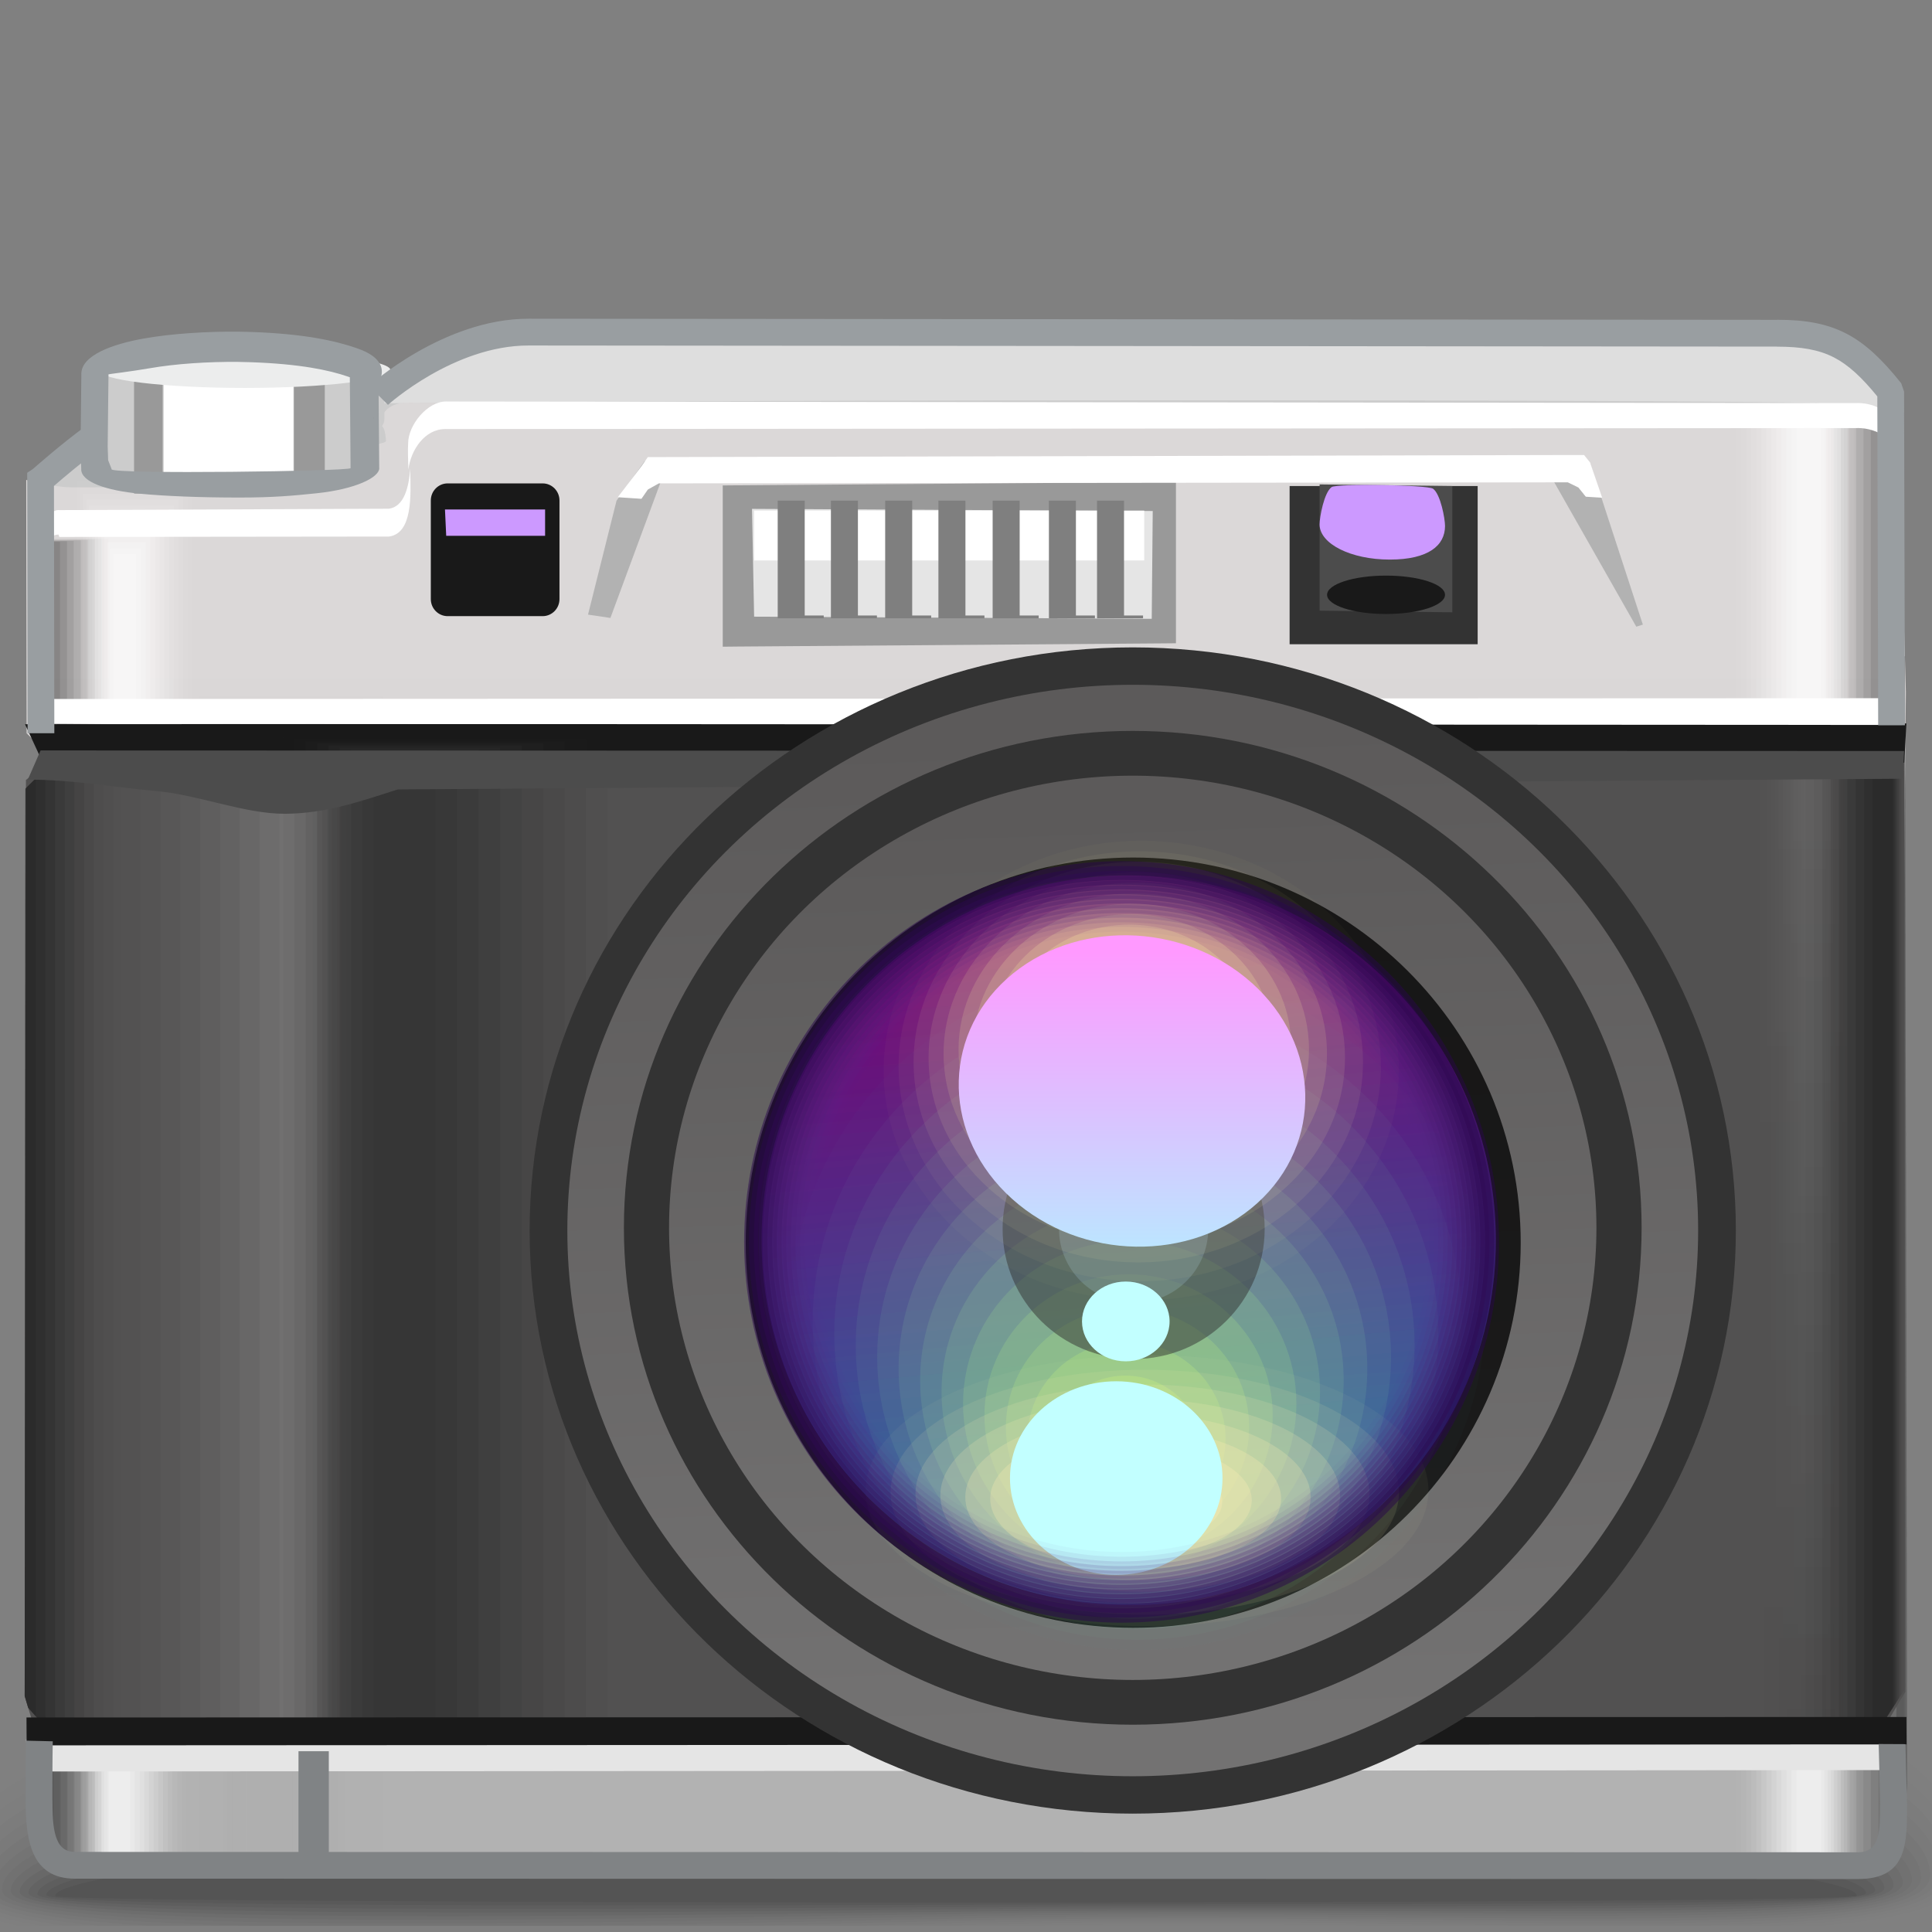 <?xml version="1.0" encoding="UTF-8" standalone="no"?>
<!-- Creator: CorelDRAW -->

<svg
   xmlns:dc="http://purl.org/dc/elements/1.1/"
   xmlns:cc="http://creativecommons.org/ns#"
   xmlns:rdf="http://www.w3.org/1999/02/22-rdf-syntax-ns#"
   xmlns:svg="http://www.w3.org/2000/svg"
   xmlns="http://www.w3.org/2000/svg"
   xmlns:xlink="http://www.w3.org/1999/xlink"
   xmlns:sodipodi="http://sodipodi.sourceforge.net/DTD/sodipodi-0.dtd"
   xmlns:inkscape="http://www.inkscape.org/namespaces/inkscape"
   xml:space="preserve"
   width="72px"
   height="72px"
   style="shape-rendering:geometricPrecision; text-rendering:geometricPrecision; image-rendering:optimizeQuality; fill-rule:evenodd; clip-rule:evenodd"
   viewBox="0 0 72 72"
   id="svg4308"
   version="1.1"
   inkscape:version="0.48.1 r9760"
   sodipodi:docname="camera-photo.svg"><rect x="0" y="0" width="72" height="72" fill="#808080" stroke="none"/><sodipodi:namedview
   pagecolor="#ffffff"
   bordercolor="#666666"
   borderopacity="1"
   objecttolerance="10"
   gridtolerance="10"
   guidetolerance="10"
   inkscape:pageopacity="0"
   inkscape:pageshadow="2"
   inkscape:window-width="646"
   inkscape:window-height="480"
   id="namedview4780"
   showgrid="false"
   inkscape:zoom="3.6944444"
   inkscape:cx="36"
   inkscape:cy="36"
   inkscape:window-x="0"
   inkscape:window-y="24"
   inkscape:window-maximized="0"
   inkscape:current-layer="svg4308" />
 <defs
   id="defs4310">
  <style
   type="text/css"
   id="style4312">
   
    .fil55 {fill:none}
    .fil65 {fill:none}
    .fil56 {fill:none}
    .fil66 {fill:none}
    .fil57 {fill:none}
    .fil67 {fill:none}
    .fil68 {fill:none}
    .fil58 {fill:none}
    .fil69 {fill:none}
    .fil59 {fill:none}
    .fil70 {fill:none}
    .fil71 {fill:none}
    .fil60 {fill:none}
    .fil72 {fill:none}
    .fil61 {fill:none}
    .fil73 {fill:none}
    .fil74 {fill:none}
    .fil62 {fill:none}
    .fil75 {fill:none}
    .fil63 {fill:none}
    .fil76 {fill:none}
    .fil64 {fill:none}
    .fil105 {fill:#191919}
    .fil132 {fill:#333333}
    .fil133 {fill:#4C4C4C}
    .fil80 {fill:#525151}
    .fil156 {fill:#76C8CC}
    .fil193 {fill:#7F7F7F}
    .fil192 {fill:#808385}
    .fil126 {fill:#999999}
    .fil134 {fill:#CC99FF}
    .fil15 {fill:#CCCCCC}
    .fil14 {fill:#DEDEDE}
    .fil77 {fill:#E5E5E5}
    .fil127 {fill:#ECEDED}
    .fil79 {fill:white}
    .fil167 {fill:#C2FFFF}
    .fil135 {fill:#333333;fill-rule:nonzero}
    .fil130 {fill:#808385;fill-rule:nonzero}
    .fil78 {fill:#999999;fill-rule:nonzero}
    .fil128 {fill:#999EA1;fill-rule:nonzero}
    .fil131 {fill:#B2B2B2;fill-rule:nonzero}
    .fil129 {fill:white;fill-rule:nonzero}
    .fil0 {fill:black;fill-opacity:0}
    .fil95 {fill:#191919;fill-opacity:0}
    .fil116 {fill:#333333;fill-opacity:0}
    .fil17 {fill:#4C4C4C;fill-opacity:0}
    .fil140 {fill:#6EE6C6;fill-opacity:0}
    .fil106 {fill:#828282;fill-opacity:0}
    .fil41 {fill:#B2B2B2;fill-opacity:0}
    .fil157 {fill:#F8EBB3;fill-opacity:0}
    .fil168 {fill:#FFF9A3;fill-opacity:0}
    .fil27 {fill:white;fill-opacity:0}
    .fil1 {fill:black;fill-opacity:0.004}
    .fil2 {fill:black;fill-opacity:0.008}
    .fil3 {fill:black;fill-opacity:0.016}
    .fil42 {fill:#B2B2B2;fill-opacity:0.016}
    .fil28 {fill:white;fill-opacity:0.016}
    .fil141 {fill:#76E8C0;fill-opacity:0.016}
    .fil4 {fill:black;fill-opacity:0.02}
    .fil96 {fill:#191919;fill-opacity:0.024}
    .fil18 {fill:#4C4C4C;fill-opacity:0.024}
    .fil5 {fill:black;fill-opacity:0.024}
    .fil107 {fill:#828282;fill-opacity:0.024}
    .fil169 {fill:#FFF9A3;fill-opacity:0.024}
    .fil6 {fill:black;fill-opacity:0.027}
    .fil43 {fill:#B2B2B2;fill-opacity:0.031}
    .fil29 {fill:white;fill-opacity:0.031}
    .fil7 {fill:black;fill-opacity:0.031}
    .fil142 {fill:#7EEAB9;fill-opacity:0.035}
    .fil117 {fill:#333333;fill-opacity:0.035}
    .fil8 {fill:black;fill-opacity:0.035}
    .fil190 {fill:#5A2B89;fill-opacity:0.039}
    .fil9 {fill:black;fill-opacity:0.043}
    .fil97 {fill:#191919;fill-opacity:0.043}
    .fil19 {fill:#4C4C4C;fill-opacity:0.043}
    .fil10 {fill:black;fill-opacity:0.047}
    .fil44 {fill:#B2B2B2;fill-opacity:0.047}
    .fil30 {fill:white;fill-opacity:0.047}
    .fil108 {fill:#828282;fill-opacity:0.047}
    .fil158 {fill:#F8EBB3;fill-opacity:0.047}
    .fil170 {fill:#FFF9A3;fill-opacity:0.047}
    .fil11 {fill:black;fill-opacity:0.051}
    .fil143 {fill:#86ECB3;fill-opacity:0.051}
    .fil12 {fill:black;fill-opacity:0.055}
    .fil13 {fill:black;fill-opacity:0.059}
    .fil45 {fill:#B2B2B2;fill-opacity:0.063}
    .fil31 {fill:white;fill-opacity:0.063}
    .fil98 {fill:#191919;fill-opacity:0.067}
    .fil20 {fill:#4C4C4C;fill-opacity:0.067}
    .fil144 {fill:#8EEEAC;fill-opacity:0.067}
    .fil118 {fill:#333333;fill-opacity:0.071}
    .fil109 {fill:#828282;fill-opacity:0.075}
    .fil171 {fill:#FFF9A3;fill-opacity:0.075}
    .fil46 {fill:#B2B2B2;fill-opacity:0.078}
    .fil32 {fill:white;fill-opacity:0.078}
    .fil189 {fill:#562884;fill-opacity:0.078}
    .fil145 {fill:#96F0A5;fill-opacity:0.086}
    .fil99 {fill:#191919;fill-opacity:0.09}
    .fil21 {fill:#4C4C4C;fill-opacity:0.09}
    .fil47 {fill:#B2B2B2;fill-opacity:0.094}
    .fil33 {fill:white;fill-opacity:0.094}
    .fil110 {fill:#828282;fill-opacity:0.098}
    .fil159 {fill:#F8EBB3;fill-opacity:0.098}
    .fil172 {fill:#FFF9A3;fill-opacity:0.098}
    .fil146 {fill:#9EF29F;fill-opacity:0.102}
    .fil119 {fill:#333333;fill-opacity:0.106}
    .fil48 {fill:#B2B2B2;fill-opacity:0.106}
    .fil34 {fill:white;fill-opacity:0.106}
    .fil100 {fill:#191919;fill-opacity:0.11}
    .fil22 {fill:#4C4C4C;fill-opacity:0.11}
    .fil188 {fill:#52257F;fill-opacity:0.114}
    .fil147 {fill:#A5F498;fill-opacity:0.118}
    .fil111 {fill:#828282;fill-opacity:0.122}
    .fil173 {fill:#FFF9A3;fill-opacity:0.122}
    .fil49 {fill:#B2B2B2;fill-opacity:0.122}
    .fil35 {fill:white;fill-opacity:0.122}
    .fil101 {fill:#191919;fill-opacity:0.133}
    .fil23 {fill:#4C4C4C;fill-opacity:0.133}
    .fil148 {fill:#ADF692;fill-opacity:0.137}
    .fil50 {fill:#B2B2B2;fill-opacity:0.137}
    .fil36 {fill:white;fill-opacity:0.137}
    .fil120 {fill:#333333;fill-opacity:0.141}
    .fil112 {fill:#828282;fill-opacity:0.145}
    .fil160 {fill:#F8EBB3;fill-opacity:0.145}
    .fil174 {fill:#FFF9A3;fill-opacity:0.145}
    .fil149 {fill:#B5F88B;fill-opacity:0.153}
    .fil51 {fill:#B2B2B2;fill-opacity:0.153}
    .fil37 {fill:white;fill-opacity:0.153}
    .fil187 {fill:#4D2179;fill-opacity:0.153}
    .fil102 {fill:#191919;fill-opacity:0.157}
    .fil24 {fill:#4C4C4C;fill-opacity:0.157}
    .fil52 {fill:#B2B2B2;fill-opacity:0.169}
    .fil150 {fill:#BDFA84;fill-opacity:0.169}
    .fil38 {fill:white;fill-opacity:0.169}
    .fil113 {fill:#828282;fill-opacity:0.173}
    .fil175 {fill:#FFF9A3;fill-opacity:0.173}
    .fil103 {fill:#191919;fill-opacity:0.176}
    .fil121 {fill:#333333;fill-opacity:0.176}
    .fil25 {fill:#4C4C4C;fill-opacity:0.176}
    .fil155 {fill:#BBE6FF;fill-opacity:0.18}
    .fil53 {fill:#B2B2B2;fill-opacity:0.184}
    .fil39 {fill:white;fill-opacity:0.184}
    .fil151 {fill:#C5FC7E;fill-opacity:0.184}
    .fil186 {fill:#491E74;fill-opacity:0.192}
    .fil114 {fill:#828282;fill-opacity:0.196}
    .fil161 {fill:#F8EBB3;fill-opacity:0.196}
    .fil176 {fill:#FFF9A3;fill-opacity:0.196}
    .fil104 {fill:#191919;fill-opacity:0.2}
    .fil26 {fill:#4C4C4C;fill-opacity:0.2}
    .fil54 {fill:#B2B2B2;fill-opacity:0.2}
    .fil40 {fill:white;fill-opacity:0.2}
    .fil152 {fill:#CDFE77;fill-opacity:0.204}
    .fil122 {fill:#333333;fill-opacity:0.212}
    .fil115 {fill:#828282;fill-opacity:0.22}
    .fil153 {fill:#D4FF70;fill-opacity:0.22}
    .fil177 {fill:#FFF9A3;fill-opacity:0.22}
    .fil185 {fill:#451B6F;fill-opacity:0.231}
    .fil162 {fill:#F8EBB3;fill-opacity:0.243}
    .fil123 {fill:#333333;fill-opacity:0.247}
    .fil184 {fill:#401869;fill-opacity:0.271}
    .fil124 {fill:#333333;fill-opacity:0.286}
    .fil163 {fill:#F8EBB3;fill-opacity:0.294}
    .fil183 {fill:#3C1564;fill-opacity:0.306}
    .fil125 {fill:#333333;fill-opacity:0.322}
    .fil164 {fill:#F8EBB3;fill-opacity:0.341}
    .fil182 {fill:#38125F;fill-opacity:0.345}
    .fil181 {fill:#330E59;fill-opacity:0.384}
    .fil165 {fill:#F8EBB3;fill-opacity:0.392}
    .fil180 {fill:#2F0B54;fill-opacity:0.424}
    .fil166 {fill:#F8EBB3;fill-opacity:0.439}
    .fil179 {fill:#2B084F;fill-opacity:0.463}
    .fil178 {fill:#28064A;fill-opacity:0.502}
    .fil138 {fill:black;fill-opacity:0.761}
    .fil191 {fill:url(#id2)}
    .fil137 {fill:url(#id3)}
    .fil136 {fill:url(#id4)}
    .fil16 {fill:url(#id5)}
    .fil81 {fill:url(#id6);fill-opacity:0}
    .fil82 {fill:url(#id7);fill-opacity:0.016}
    .fil83 {fill:url(#id8);fill-opacity:0.031}
    .fil84 {fill:url(#id9);fill-opacity:0.047}
    .fil85 {fill:url(#id10);fill-opacity:0.063}
    .fil86 {fill:url(#id11);fill-opacity:0.078}
    .fil87 {fill:url(#id12);fill-opacity:0.094}
    .fil88 {fill:url(#id13);fill-opacity:0.106}
    .fil89 {fill:url(#id14);fill-opacity:0.122}
    .fil90 {fill:url(#id15);fill-opacity:0.137}
    .fil91 {fill:url(#id16);fill-opacity:0.153}
    .fil92 {fill:url(#id17);fill-opacity:0.169}
    .fil93 {fill:url(#id18);fill-opacity:0.184}
    .fil94 {fill:url(#id19);fill-opacity:0.2}
    .fil139 {fill:url(#id20);fill-opacity:0.439}
    .fil154 {fill:url(#id21);fill-opacity:0.502}
   
  </style>
   <mask
   id="id0">
  <linearGradient
   id="id1"
   gradientUnits="userSpaceOnUse"
   x1="42.944"
   y1="46.396"
   x2="40.745"
   y2="43.365">
   <stop
   offset="0"
   style="stop-opacity:1; stop-color:white"
   id="stop4316" />
   <stop
   offset="1"
   style="stop-opacity:0; stop-color:white"
   id="stop4318" />
  </linearGradient>
    <rect
   style="fill:url(#id1)"
   x="39.463"
   y="42.498"
   width="4.763"
   height="4.766"
   id="rect4320" />
   </mask>
  <linearGradient
   id="id2"
   gradientUnits="userSpaceOnUse"
   x1="42.136"
   y1="35.476"
   x2="42.136"
   y2="46.687">
   <stop
   offset="0"
   style="stop-color:#FF99FF"
   id="stop4323" />
   <stop
   offset="1"
   style="stop-color:#BBE6FF"
   id="stop4325" />
  </linearGradient>
  <linearGradient
   id="id3"
   gradientUnits="userSpaceOnUse"
   x1="41.649"
   y1="30.417"
   x2="42.778"
   y2="61.097">
   <stop
   offset="0"
   style="stop-color:#5C5A5A"
   id="stop4328" />
   <stop
   offset="1"
   style="stop-color:#737272"
   id="stop4330" />
  </linearGradient>
  <linearGradient
   id="id4"
   gradientUnits="userSpaceOnUse"
   xlink:href="#id3"
   x1="41.518"
   y1="27.337"
   x2="42.911"
   y2="64.379">
  </linearGradient>
  <linearGradient
   id="id5"
   gradientUnits="userSpaceOnUse"
   x1="35.992"
   y1="24.834"
   x2="35.992"
   y2="59.765">
   <stop
   offset="0"
   style="stop-color:#DBD8D8"
   id="stop4334" />
   <stop
   offset="1"
   style="stop-color:#B2B2B2"
   id="stop4336" />
  </linearGradient>
  <linearGradient
   id="id6"
   gradientUnits="userSpaceOnUse"
   x1="66.314"
   y1="30.37"
   x2="66.314"
   y2="66.28">
   <stop
   offset="0"
   style="stop-color:#666666"
   id="stop4339" />
   <stop
   offset="1"
   style="stop-color:#4C4C4C"
   id="stop4341" />
  </linearGradient>
  <linearGradient
   id="id7"
   gradientUnits="userSpaceOnUse"
   xlink:href="#id6"
   x1="66.314"
   y1="30.37"
   x2="66.314"
   y2="66.28">
  </linearGradient>
  <linearGradient
   id="id8"
   gradientUnits="userSpaceOnUse"
   xlink:href="#id6"
   x1="66.314"
   y1="30.37"
   x2="66.314"
   y2="66.28">
  </linearGradient>
  <linearGradient
   id="id9"
   gradientUnits="userSpaceOnUse"
   xlink:href="#id6"
   x1="66.314"
   y1="30.37"
   x2="66.314"
   y2="66.28">
  </linearGradient>
  <linearGradient
   id="id10"
   gradientUnits="userSpaceOnUse"
   xlink:href="#id6"
   x1="66.314"
   y1="30.37"
   x2="66.314"
   y2="66.28">
  </linearGradient>
  <linearGradient
   id="id11"
   gradientUnits="userSpaceOnUse"
   xlink:href="#id6"
   x1="66.314"
   y1="30.37"
   x2="66.314"
   y2="66.28">
  </linearGradient>
  <linearGradient
   id="id12"
   gradientUnits="userSpaceOnUse"
   xlink:href="#id6"
   x1="66.314"
   y1="30.37"
   x2="66.314"
   y2="66.28">
  </linearGradient>
  <linearGradient
   id="id13"
   gradientUnits="userSpaceOnUse"
   xlink:href="#id6"
   x1="66.314"
   y1="30.37"
   x2="66.314"
   y2="66.28">
  </linearGradient>
  <linearGradient
   id="id14"
   gradientUnits="userSpaceOnUse"
   xlink:href="#id6"
   x1="66.314"
   y1="30.37"
   x2="66.314"
   y2="66.28">
  </linearGradient>
  <linearGradient
   id="id15"
   gradientUnits="userSpaceOnUse"
   xlink:href="#id6"
   x1="66.314"
   y1="30.37"
   x2="66.314"
   y2="66.28">
  </linearGradient>
  <linearGradient
   id="id16"
   gradientUnits="userSpaceOnUse"
   xlink:href="#id6"
   x1="66.314"
   y1="30.37"
   x2="66.314"
   y2="66.28">
  </linearGradient>
  <linearGradient
   id="id17"
   gradientUnits="userSpaceOnUse"
   xlink:href="#id6"
   x1="66.314"
   y1="30.37"
   x2="66.314"
   y2="66.28">
  </linearGradient>
  <linearGradient
   id="id18"
   gradientUnits="userSpaceOnUse"
   xlink:href="#id6"
   x1="66.314"
   y1="30.37"
   x2="66.314"
   y2="66.28">
  </linearGradient>
  <linearGradient
   id="id19"
   gradientUnits="userSpaceOnUse"
   xlink:href="#id6"
   x1="66.314"
   y1="30.37"
   x2="66.314"
   y2="66.28">
  </linearGradient>
  <linearGradient
   id="id20"
   gradientUnits="userSpaceOnUse"
   x1="40.825"
   y1="35.294"
   x2="42.868"
   y2="57.154">
   <stop
   offset="0"
   style="stop-color:#A100A1"
   id="stop4357" />
   <stop
   offset="1"
   style="stop-color:#2467D4"
   id="stop4359" />
  </linearGradient>
  <linearGradient
   id="id21"
   gradientUnits="userSpaceOnUse"
   x1="42.422"
   y1="41.45"
   x2="43.024"
   y2="51.432">
   <stop
   offset="0"
   style="stop-color:#333333"
   id="stop4362" />
   <stop
   offset="1"
   style="stop-color:#333333"
   id="stop4364" />
  </linearGradient>
 </defs>
 <g
   id="Слой_x0020_1">
  <g
   id="_105726432">
   <path
   id="_105823512"
   class="fil0"
   d="M33.919 60.883c26.78,-1.085 35.77,1.879 38.568,5.32l0 4.729c-0.8,0.398 -1.989,0.666 -3.507,0.84l-68.959 0c-0.568,-0.146 -1.033,-0.315 -1.395,-0.508l0 -3.919c2.182,-2.683 9.689,-5.424 35.292,-6.462z" />
   <g
   id="g4370">
    <path
   id="_105822936"
   class="fil1"
   d="M33.999 61.428c27.124,-1.059 36.024,2.148 38.487,5.622l0 3.687c-0.893,0.542 -2.489,0.859 -4.636,1.035l-67.162 0c-0.926,-0.197 -1.622,-0.442 -2.062,-0.741l0 -2.849c1.748,-2.738 8.754,-5.713 35.373,-6.755z" />
    <path
   id="_109349608"
   class="fil2"
   d="M34.077 61.972c27.547,-1.032 36.413,2.453 38.409,5.937l0 2.594c-0.92,0.752 -3.129,1.113 -6.27,1.268l-14.928 0c-4.016,-0.052 -8.37,-0.086 -12.866,0l-36.934 0c-1.465,-0.249 -2.451,-0.586 -2.862,-1.035l0 -1.641c1.136,-2.776 7.47,-6.074 35.451,-7.124z" />
    <path
   id="_109348504"
   class="fil3"
   d="M34.156 62.517c28.384,-1.013 37.178,2.9 38.33,6.386l0 1.257c-0.739,1.209 -4.476,1.556 -10.013,1.612l-4.194 0c-6.489,-0.048 -14.577,-0.259 -22.961,-0.006l-0.198 0.006 -32.672 0c-2.363,-0.305 -3.707,-0.784 -3.707,-1.502 0,-2.763 4.976,-6.664 35.415,-7.753z" />
    <path
   id="_109352416"
   class="fil4"
   d="M34.234 63.061c28.962,-0.979 37.942,3.307 38.047,6.689 0.105,3.118 -17.692,1.4 -36.932,1.928l-3.49 0.094 -28.115 0c-2.955,-0.268 -4.671,-0.729 -4.671,-1.465 0,-2.589 6.201,-6.267 35.161,-7.246z" />
    <path
   id="_109351552"
   class="fil5"
   d="M34.313 63.607c27.481,-0.869 37.532,3.124 37.624,6.244 0.093,2.79 -17.589,1.271 -36.557,1.741 -2.575,0.064 -5.113,0.125 -7.578,0.18l-22.137 0c-3.917,-0.219 -6.26,-0.652 -6.26,-1.424 0,-2.415 7.428,-5.869 34.909,-6.741z" />
    <path
   id="_109350040"
   class="fil6"
   d="M34.394 64.154c26.001,-0.762 37.12,2.94 37.202,5.799 0.081,2.461 -17.49,1.142 -36.187,1.554 -4.867,0.107 -9.618,0.207 -13.984,0.265l-11.949 0c-5.956,-0.126 -9.741,-0.516 -9.741,-1.384 0,-2.242 8.654,-5.472 34.658,-6.234z" />
    <path
   id="_109345240"
   class="fil7"
   d="M34.471 64.696c24.526,-0.652 36.711,2.756 36.782,5.354 0.07,2.134 -17.388,1.016 -35.809,1.368 -18.424,0.353 -35.375,0.606 -35.375,-0.992 0,-2.07 9.879,-5.076 34.402,-5.73z" />
    <path
   id="_109346248"
   class="fil8"
   d="M34.551 65.243c23.043,-0.544 36.301,2.571 36.359,4.909 0.059,1.806 -17.288,0.887 -35.437,1.181 -18.149,0.294 -35.073,0.491 -35.073,-0.867 0,-1.897 11.104,-4.68 34.15,-5.223z" />
    <path
   id="_109341064"
   class="fil9"
   d="M34.63 65.789c21.565,-0.435 35.891,2.388 35.939,4.465 0.045,1.478 -17.189,0.758 -35.065,0.994 -17.877,0.235 -34.772,0.377 -34.772,-0.742 0,-1.723 12.329,-4.282 33.898,-4.717z" />
    <path
   id="_109350880"
   class="fil10"
   d="M34.708 66.333c20.087,-0.327 35.483,2.204 35.518,4.018 0.034,1.152 -17.087,0.632 -34.693,0.808 -17.601,0.176 -34.472,0.262 -34.472,-0.615 0,-1.55 13.557,-3.885 33.646,-4.211z" />
    <path
   id="_109351912"
   class="fil11"
   d="M34.786 66.878c18.608,-0.217 35.074,2.021 35.096,3.574 0.024,0.823 -16.985,0.503 -34.317,0.621 -17.33,0.117 -34.17,0.148 -34.17,-0.489 0,-1.377 14.781,-3.489 33.391,-3.706z" />
    <path
   id="_105725712"
   class="fil12"
   d="M34.866 67.422c17.13,-0.11 34.662,1.837 34.674,3.128 0.013,0.496 -16.886,0.377 -33.945,0.435 -17.054,0.059 -33.867,0.033 -33.867,-0.363 0,-1.204 16.006,-3.091 33.138,-3.2z" />
   </g>
   <path
   id="_105725928"
   class="fil13"
   d="M34.941 67.969c15.653,0 34.257,1.654 34.257,2.683 0,0.337 -67.141,0.322 -67.141,0.011 0,-1.03 17.232,-2.694 32.884,-2.694z" />
  </g>
  <path
   class="fil14"
   d="M14.106 14.734c0,0 2.613,-2.361 5.591,-2.356l46.945 0.078c0.957,0.001 3.115,0.784 3.895,2.199 0.647,1.17 -1.345,3.972 -1.377,4.052 -0.071,0.17 -46.508,2.446 -54.792,-2.641 -0.506,-0.312 0.004,-0.95 -0.262,-1.332z"
   id="path4385" />
  <path
   class="fil15"
   d="M1.239 17.669c-0.035,-0.122 2.872,-2.179 5.8,-2.489 2.927,-0.311 59.173,-0.328 60.85,-0.142 1.677,0.185 1.943,4.92 1.863,5.105 -0.079,0.184 -63.939,4.109 -68.513,-2.474z"
   id="path4387" />
  <path
   class="fil16"
   d="M71.027 25.802l-0.376 40.361c-0.037,1.507 0.202,2.898 -1.324,2.906l-41.496 0.158c-0.289,0 -0.58,-0.048 -0.848,-0.133l0 0.152c0,0 -23.333,0.346 -24.67,-0.099 -1.337,-0.444 -0.99,-2.249 -0.99,-2.249l-0.371 -2.074 1.318 -0.431 -1.117 -1.282 -0.158 -32.902 1.063 -1.817 -1.067 -1.067 -0.014 -9.439c0,0 1.01,0.275 1.68,0.275l9.713 -0.006 0.007 -0.005c0.705,-0.092 1.134,-0.261 1.23,-0.735 0,-1.097 0.632,-0.694 0.632,-1.793 0,-0.331 0.407,-0.614 0.891,-0.613l55.599 0.119 0.298 10.672z"
   id="path4389" />
  <g
   id="_110054464">
   <g
   id="g4392">
    <path
   id="_110054392"
   class="fil17"
   d="M1.413 63.407l2.665 0 0 5.884c-0.943,-0.035 -1.574,-0.083 -1.763,-0.145 -1.337,-0.444 -0.99,-2.249 -0.99,-2.249l-0.371 -2.074 1.318 -0.431 -0.859 -0.985z" />
    <g
   id="g4395">
     <path
   id="_110053600"
   class="fil18"
   d="M1.424 63.422l2.398 0 0 5.859c-0.801,-0.033 -1.337,-0.078 -1.508,-0.135 -1.337,-0.444 -0.99,-2.249 -0.99,-2.249l-0.371 -2.074 1.318 -0.431 -0.847 -0.971z" />
     <path
   id="_110061448"
   class="fil19"
   d="M1.441 63.441l2.12 0 0 5.829c-0.656,-0.032 -1.095,-0.072 -1.247,-0.123 -1.337,-0.444 -0.99,-2.249 -0.99,-2.249l-0.371 -2.074 1.318 -0.431 -0.83 -0.952z" />
     <path
   id="_110062792"
   class="fil20"
   d="M1.456 63.458l1.845 0 0 5.797c-0.511,-0.03 -0.856,-0.065 -0.987,-0.109 -1.337,-0.444 -0.99,-2.249 -0.99,-2.249l-0.371 -2.074 1.318 -0.431 -0.815 -0.934z" />
     <path
   id="_110058568"
   class="fil21"
   d="M1.472 63.476l1.571 0 0 5.764c-0.37,-0.027 -0.621,-0.058 -0.729,-0.093 -1.337,-0.444 -0.99,-2.249 -0.99,-2.249l-0.371 -2.074 1.318 -0.431 -0.8 -0.917z" />
     <path
   id="_110062192"
   class="fil22"
   d="M1.488 63.495l1.294 0 0 5.724c-0.228,-0.021 -0.389,-0.045 -0.469,-0.072 -1.337,-0.444 -0.99,-2.249 -0.99,-2.249l-0.371 -2.074 1.318 -0.431 -0.783 -0.898z" />
     <path
   id="_110062240"
   class="fil23"
   d="M1.504 63.513l1.018 0 0 5.675c-0.092,-0.014 -0.163,-0.026 -0.208,-0.041 -1.337,-0.444 -0.99,-2.249 -0.99,-2.249l-0.344 -1.922 0 -0.162 1.291 -0.422 -0.768 -0.88z" />
     <path
   id="_110056744"
   class="fil24"
   d="M1.515 63.526l0.751 0 0 0.861 -0.751 -0.861zm0.751 0.868l0 4.736c-1.282,-0.471 -0.943,-2.232 -0.943,-2.232l-0.294 -1.644 0 -0.455 1.237 -0.405z" />
     <path
   id="_110058064"
   class="fil25"
   d="M1.532 63.544l0.475 0 0 0.544 -0.475 -0.544zm0.475 0.934l0 4.526c-0.973,-0.598 -0.683,-2.107 -0.683,-2.107l-0.252 -1.407 0 -0.706 0.934 -0.306z" />
    </g>
    <path
   id="_110056456"
   class="fil26"
   d="M1.547 63.562l0.2 0 0 0.229 -0.2 -0.229zm0.2 1.002l0 4.233c-0.657,-0.68 -0.423,-1.899 -0.423,-1.899l-0.209 -1.169 0 -0.958 0.632 -0.207z" />
   </g>
   <g
   id="g4406">
    <path
   id="_110056936"
   class="fil27"
   d="M2.525 61.076l4.599 0 0 8.278c-2.246,-0.025 -3.963,-0.076 -4.599,-0.165l0 -8.113z" />
    <g
   id="g4409">
     <path
   id="_110051008"
   class="fil28"
   d="M2.643 61.3c1.435,0 2.87,0 4.305,0l0 8.052c-2.033,-0.024 -3.609,-0.07 -4.305,-0.148l0 -7.904z" />
     <path
   id="_110051080"
   class="fil29"
   d="M2.754 61.528c1.341,0 2.683,0 4.022,0l0 7.821c-1.853,-0.024 -3.301,-0.065 -4.022,-0.135l0 -7.687z" />
     <path
   id="_110051152"
   class="fil30"
   d="M2.868 61.753c1.244,0 2.491,0 3.733,0l0 7.594c-1.677,-0.022 -3.006,-0.061 -3.733,-0.122l0 -7.473z" />
     <path
   id="_110051224"
   class="fil31"
   d="M2.98 61.977c1.15,0 2.297,0 3.445,0l0 7.368c-1.511,-0.021 -2.725,-0.056 -3.445,-0.11l0 -7.258z" />
     <path
   id="_110049040"
   class="fil32"
   d="M3.092 62.205c1.052,0 2.109,0 3.158,0l0 7.137c-1.357,-0.02 -2.457,-0.052 -3.158,-0.1l0 -7.037z" />
     <path
   id="_109129808"
   class="fil33"
   d="M3.207 62.429c0.956,0 1.915,0 2.87,0l0 6.911c-1.205,-0.02 -2.197,-0.048 -2.87,-0.09l0 -6.821z" />
     <path
   id="_110048968"
   class="fil34"
   d="M3.317 62.655c0.861,0 1.721,0 2.582,0l0 6.681c-1.063,-0.019 -1.949,-0.045 -2.582,-0.08l0 -6.601z" />
     <path
   id="_110048896"
   class="fil35"
   d="M3.431 62.88c0.764,0 1.53,0 2.293,0l0 6.455c-0.924,-0.018 -1.706,-0.039 -2.293,-0.071l0 -6.384z" />
     <path
   id="_110048824"
   class="fil36"
   d="M3.543 63.11c0.671,0 1.339,0 2.006,0l0 6.221c-0.791,-0.015 -1.47,-0.035 -2.006,-0.063l0 -6.158z" />
     <path
   id="_110048752"
   class="fil37"
   d="M3.657 63.333c0.575,0 1.146,0 1.721,0l0 5.994c-0.665,-0.014 -1.245,-0.032 -1.721,-0.053l0 -5.941z" />
     <path
   id="_110048680"
   class="fil38"
   d="M3.769 63.56c0.48,0 0.956,0 1.434,0l0 5.764c-0.541,-0.012 -1.024,-0.027 -1.434,-0.045l0 -5.719z" />
     <path
   id="_109130264"
   class="fil39"
   d="M3.881 63.787c0.383,0 0.765,0 1.143,0l0 5.533 -1.143 -0.037 0 -5.497z" />
    </g>
    <polygon
   id="_110049232"
   class="fil40"
   points="3.993,64.01 4.847,64.01 4.847,69.315 3.993,69.288 " />
   </g>
  </g>
  <g
   id="_110058976">
   <g
   id="g4425">
    <path
   id="_109129424"
   class="fil17"
   d="M1.142 20.054l3.163 0 0 49.043 -2.23 0c-0.937,-0.47 -0.429,-2.104 -0.429,-2.104l-0.172 -1.447 0.907 -0.585 -1.136 -2.089 -0.235 -32.837 1.579 -1.277 -1.447 -1.571 0 -7.134z" />
    <g
   id="g4428">
     <path
   id="_109129352"
   class="fil18"
   d="M1.142 20.068l2.908 0c0,16.346 0,32.695 0,49.044l-1.939 0 -0.007 -0.002c-0.893,-0.308 -0.819,-2.12 -0.848,-2.415l0.039 -1.271 1.088 -0.463 -1.232 -2.075 -0.128 -32.861 1.565 -1.266 -1.446 -1.571 0 -7.12z" />
     <path
   id="_109129280"
   class="fil19"
   d="M1.142 20.087l2.647 0c0,16.345 0,32.693 0,49.043l-1.623 0 -0.063 -0.02c-0.7,-0.324 -0.978,-1.419 -1.075,-1.989l0 -1.502 1.354 -0.658 -1.144 -2.063 -0.161 -32.915 1.511 -1.224 -1.446 -1.571 0 -7.101z" />
     <path
   id="_109129208"
   class="fil20"
   d="M1.142 20.105l2.387 0c0,16.346 0,32.693 0,49.042l-1.3 0c-0.054,-0.012 -0.098,-0.025 -0.125,-0.037 -0.612,-0.281 -0.902,-1.155 -1.028,-1.752l0 -1.763 1.306 -0.634 -1.306 -2.022 0 -32.955 1.512 -1.225 -1.446 -1.571 0 -7.083z" />
     <path
   id="_109129136"
   class="fil21"
   d="M1.142 20.122l2.128 0c0,16.344 0,32.695 0,49.039l-0.947 0c-0.1,-0.015 -0.176,-0.033 -0.22,-0.052 -0.548,-0.253 -0.837,-0.981 -0.984,-1.56l0 -1.974 1.263 -0.615 -1.263 -1.951 0 -33.065 1.468 -1.186 -1.446 -1.571 0 -7.065z" />
     <path
   id="_109129064"
   class="fil22"
   d="M1.165 20.141c0.615,0 1.232,0 1.846,0 0,16.343 0,32.692 0,49.038l-0.576 0c-0.163,-0.022 -0.274,-0.044 -0.331,-0.07 -0.498,-0.233 -0.782,-0.844 -0.939,-1.393l0 -2.164 1.218 -0.593 -1.218 -1.881 0 -33.17 1.423 -1.15 -1.423 -1.546 0 -7.071z" />
     <path
   id="_109128992"
   class="fil23"
   d="M1.208 20.159c0.517,0 1.032,0 1.541,0 0,16.343 0,32.691 0,49.038l-0.17 0c-0.241,-0.026 -0.403,-0.054 -0.476,-0.087 -0.454,-0.21 -0.729,-0.739 -0.895,-1.244l0 -2.335 1.174 -0.57 -1.174 -1.813 0 -33.275 1.38 -1.114 -1.38 -1.498 0 -7.102z" />
     <path
   id="_109128920"
   class="fil24"
   d="M1.258 20.172c0.41,0 0.822,0 1.237,0l0 8.482 -1.237 -1.342 0 -7.14zm1.237 8.665l0 40.351c-0.195,-0.025 -0.327,-0.05 -0.391,-0.078 -0.412,-0.193 -0.679,-0.652 -0.846,-1.114l0 -2.487 1.124 -0.548 -1.124 -1.741 0 -33.385 1.237 -0.998z" />
     <path
   id="_109128848"
   class="fil25"
   d="M1.3 20.191c0.312,0 0.625,0 0.934,0l0 8.18 -0.934 -1.011 0 -7.169zm0.934 8.854l0 35.687 -0.934 -1.444 0 -33.485 0.934 -0.757zm0 35.987l0 4.116c-0.058,-0.012 -0.104,-0.026 -0.131,-0.038 -0.378,-0.177 -0.632,-0.578 -0.803,-0.998l0 -2.624 0.934 -0.456z" />
    </g>
    <path
   id="_109128752"
   class="fil26"
   d="M1.343 20.209l0.632 0 0 7.88 -0.632 -0.683 0 -7.198zm0.632 9.047l0 35.072 -0.632 -0.97 0 -33.593 0.632 -0.509zm0 35.904l0 3.879c-0.278,-0.181 -0.483,-0.49 -0.632,-0.823l0 -2.752 0.632 -0.304z" />
   </g>
   <g
   id="g4439">
    <polygon
   id="_110059792"
   class="fil27"
   points="2.753,17.722 7.352,17.722 7.352,47.441 2.753,47.441 " />
    <g
   id="g4442">
     <path
   id="_110057776"
   class="fil28"
   d="M2.871 17.947c1.435,0 2.87,0 4.305,0l0 29.494 -4.305 0 0 -29.494z" />
     <path
   id="_110058088"
   class="fil29"
   d="M2.982 18.175c1.341,0 2.683,0 4.022,0l0 29.267 -4.022 0 0 -29.267z" />
     <path
   id="_110053504"
   class="fil30"
   d="M3.096 18.399c1.244,0 2.491,0 3.733,0l0 29.042 -3.733 0 0 -29.042z" />
     <path
   id="_110055280"
   class="fil31"
   d="M3.208 18.624c1.15,0 2.297,0 3.445,0l0 28.818 -3.445 0 0 -28.818z" />
     <path
   id="_110063344"
   class="fil32"
   d="M3.32 18.852c1.052,0 2.109,0 3.158,0l0 28.59 -3.158 0 0 -28.59z" />
     <path
   id="_110054848"
   class="fil33"
   d="M3.435 19.076c0.956,0 1.915,0 2.87,0l0 28.365 -2.87 0 0 -28.365z" />
     <path
   id="_110057512"
   class="fil34"
   d="M3.544 19.302c0.861,0 1.721,0 2.582,0l0 28.14 -2.582 0 0 -28.14z" />
     <path
   id="_110052784"
   class="fil35"
   d="M3.659 19.526c0.764,0 1.53,0 2.293,0l0 27.915 -2.293 0 0 -27.915z" />
     <path
   id="_110053648"
   class="fil36"
   d="M3.771 19.756c0.671,0 1.339,0 2.006,0l0 27.685 -2.006 0 0 -27.685z" />
     <path
   id="_110058616"
   class="fil37"
   d="M3.885 19.98c0.575,0 1.146,0 1.721,0l0 27.462 -1.721 0 0 -27.462z" />
     <path
   id="_110063584"
   class="fil38"
   d="M3.997 20.206c0.48,0 0.956,0 1.434,0l0 27.235 -1.434 0 0 -27.235z" />
     <path
   id="_110061304"
   class="fil39"
   d="M4.109 20.433c0.383,0 0.765,0 1.143,0l0 27.008 -1.143 0 0 -27.008z" />
    </g>
    <polygon
   id="_110057896"
   class="fil40"
   points="4.221,20.656 5.075,20.656 5.075,47.441 4.221,47.441 " />
   </g>
  </g>
  <g
   id="_109126616">
   <polygon
   id="_109127600"
   class="fil41"
   points="7.226,25.742 14.528,25.742 14.528,68.942 7.226,68.942 " />
   <g
   id="g4459">
    <path
   id="_109127528"
   class="fil42"
   d="M7.408 25.931c2.278,0 4.56,0 6.84,0 0,14.342 0,28.685 0,43.03 -2.28,0 -4.561,0 -6.84,0 0,-14.345 0,-28.688 0,-43.03z" />
    <path
   id="_109127456"
   class="fil43"
   d="M7.585 26.124c2.131,0 4.258,0 6.385,0 0,14.284 0,28.569 0,42.858 -2.127,0 -4.254,0 -6.385,0 0,-14.289 0,-28.573 0,-42.858z" />
    <path
   id="_109127384"
   class="fil44"
   d="M7.765 26.313c1.977,0 3.952,0 5.929,0 0,14.228 0,28.461 0,42.691 -1.977,0 -3.952,0 -5.929,0 0,-14.23 0,-28.463 0,-42.691z" />
    <path
   id="_109127312"
   class="fil45"
   d="M7.943 26.503c1.826,0 3.648,0 5.471,0 0,14.171 0,28.348 0,42.522 -1.822,0 -3.645,0 -5.471,0 0,-14.174 0,-28.351 0,-42.522z" />
    <path
   id="_109127240"
   class="fil46"
   d="M8.121 26.694c1.674,0 3.345,0 5.014,0 0,14.117 0,28.233 0,42.35 -1.669,0 -3.34,0 -5.014,0 0,-14.117 0,-28.233 0,-42.35z" />
    <path
   id="_109127168"
   class="fil47"
   d="M8.298 26.885c1.522,0 3.041,0 4.558,0 0,14.059 0,28.12 0,42.179 -1.517,0 -3.035,0 -4.558,0 0,-14.06 0,-28.121 0,-42.179z" />
    <path
   id="_109127096"
   class="fil48"
   d="M8.478 27.072c1.369,0 2.735,0 4.104,0 0,14.005 0,28.009 0,42.017 -1.369,0 -2.735,0 -4.104,0 0,-14.008 0,-28.011 0,-42.017z" />
    <path
   id="_109127024"
   class="fil49"
   d="M8.659 27.265c1.214,0 2.431,0 3.645,0 0,13.945 0,27.894 0,41.845 -1.214,0 -2.431,0 -3.645,0 0,-13.951 0,-27.9 0,-41.845z" />
    <path
   id="_109126952"
   class="fil50"
   d="M8.838 27.455c1.059,0 2.125,0 3.187,0 0,13.892 0,27.782 0,41.673 -1.062,0 -2.127,0 -3.187,0 0,-13.891 0,-27.781 0,-41.673z" />
    <path
   id="_109126880"
   class="fil51"
   d="M9.015 27.645c0.911,0 1.82,0 2.733,0 0,13.831 0,27.667 0,41.503 -0.913,0 -1.822,0 -2.733,0 0,-13.835 0,-27.672 0,-41.503z" />
    <path
   id="_109126808"
   class="fil52"
   d="M9.193 27.836c0.759,0 1.518,0 2.276,0 0,13.778 0,27.553 0,41.337 -0.758,0 -1.517,0 -2.276,0 0,-13.785 0,-27.56 0,-41.337z" />
    <path
   id="_109126736"
   class="fil53"
   d="M9.374 28.028c0.604,0 1.213,0 1.817,0 0,13.719 0,27.439 0,41.165 -0.604,0 -1.213,0 -1.817,0 0,-13.726 0,-27.447 0,-41.165z" />
   </g>
   <polygon
   id="_109126640"
   class="fil54"
   points="9.552,28.218 10.912,28.218 10.912,69.214 9.552,69.214 " />
  </g>
  <g
   id="_109124768">
   <g
   id="g4475">
    <path
   id="_109126544"
   class="fil17"
   d="M67.779 15.358l0 53.94 1.356 0c1.082,-0.149 1.948,-1.416 1.944,-2.922l-0.089 -41.921 -0.033 0 0 -9.061c-0.071,-0.02 -0.142,-0.027 -0.215,-0.027l-2.963 -0.008z" />
    <g
   id="g4478">
     <path
   id="_109126472"
   class="fil18"
   d="M68.053 15.358l0 53.96 0.207 0 0.053 0 0.05 0 0.05 0 0.054 0 0.051 0 0.052 0 0.051 0 0.05 0 0.257 -0.004c1.176,-0.008 2.156,-1.342 2.152,-2.939l-0.089 -41.921 -0.033 0 0 -9.059c-0.069,-0.02 -0.142,-0.03 -0.215,-0.03l-2.689 -0.008z" />
     <path
   id="_109126400"
   class="fil19"
   d="M68.334 15.358l0 53.961 0.593 -0.005c1.176,-0.008 2.156,-1.342 2.152,-2.939l-0.089 -41.921 -0.033 0 0 -9.06c-0.069,-0.02 -0.142,-0.028 -0.215,-0.028l-2.408 -0.008z" />
     <path
   id="_109126328"
   class="fil20"
   d="M68.609 15.36l0 53.955 0.318 -0.001c1.176,-0.008 2.156,-1.342 2.152,-2.939l-0.089 -41.921 -0.033 0 0 -9.06c-0.069,-0.02 -0.142,-0.028 -0.215,-0.028l-2.133 -0.006z" />
     <path
   id="_109126256"
   class="fil21"
   d="M68.887 15.36l0 53.954 0.04 0c1.176,-0.008 2.156,-1.342 2.152,-2.939l-0.089 -41.921 -0.033 0 0 -9.059c-0.069,-0.021 -0.142,-0.03 -0.215,-0.03l-1.856 -0.006z" />
     <path
   id="_109126184"
   class="fil22"
   d="M69.165 15.361l0 53.931c1.07,-0.17 1.917,-1.428 1.913,-2.917l-0.089 -41.921 -0.033 0 0 -9.06c-0.071,-0.02 -0.142,-0.028 -0.215,-0.028l-1.577 -0.005z" />
     <path
   id="_109126112"
   class="fil23"
   d="M69.447 15.361l0 53.863c0.932,-0.325 1.636,-1.493 1.632,-2.849l-0.089 -41.921 -0.033 0 0 -9.059c-0.071,-0.021 -0.142,-0.03 -0.215,-0.03l-1.296 -0.005z" />
     <path
   id="_109126040"
   class="fil24"
   d="M69.719 15.361l0 53.739c0.678,-0.379 1.195,-1.212 1.324,-2.211l0 -16.447 -0.053 -25.988 -0.033 0 0 -9.061c-0.069,-0.02 -0.142,-0.027 -0.215,-0.027l-1.023 -0.005z" />
     <path
   id="_109125968"
   class="fil25"
   d="M70 15.364l0 53.549c0.48,-0.385 0.843,-1.01 0.999,-1.746l0 -39.958 -0.006 -2.754 -0.037 0 0 -9.063c-0.071,-0.021 -0.142,-0.026 -0.215,-0.026l-0.742 -0.002z" />
    </g>
    <path
   id="_109125872"
   class="fil26"
   d="M70.279 15.364l0 53.284c0.301,-0.333 0.535,-0.777 0.672,-1.284l0 -51.97c-0.067,-0.02 -0.137,-0.028 -0.209,-0.028l-0.463 -0.002z" />
   </g>
   <g
   id="g4489">
    <path
   id="_109125776"
   class="fil27"
   d="M64.522 15.348l0 54 4.404 -0.034c0.176,-0.004 0.35,-0.033 0.514,-0.09l0 -53.863 -4.918 -0.013z" />
    <g
   id="g4492">
     <path
   id="_109125704"
   class="fil28"
   d="M64.704 15.348l0 53.999 4.222 -0.033c0.135,0 0.265,-0.019 0.389,-0.052l0 -53.901 -4.611 -0.013z" />
     <path
   id="_109125632"
   class="fil29"
   d="M64.89 15.348l0 53.998 4.037 -0.032c0.092,0 0.182,-0.013 0.267,-0.025l0 -53.928 -4.304 -0.013z" />
     <polygon
   id="_109125560"
   class="fil30"
   points="65.082,15.348 65.082,69.345 68.927,69.314 69.078,69.306 69.078,15.36 " />
     <polygon
   id="_109125488"
   class="fil31"
   points="65.268,15.351 65.268,69.345 68.927,69.314 68.954,69.314 68.954,15.36 " />
     <polygon
   id="_109125416"
   class="fil32"
   points="65.453,15.351 65.453,69.344 68.834,69.314 68.834,15.36 " />
     <polygon
   id="_109125344"
   class="fil33"
   points="65.64,15.351 65.64,69.343 68.713,69.315 68.713,15.36 " />
     <polygon
   id="_109125272"
   class="fil34"
   points="65.83,15.352 65.83,69.339 68.596,69.315 68.596,15.36 " />
     <polygon
   id="_109125200"
   class="fil35"
   points="66.02,15.352 66.02,69.338 68.473,69.318 68.473,15.36 " />
     <polygon
   id="_109125128"
   class="fil36"
   points="66.202,15.352 66.202,69.338 68.35,69.318 68.35,15.358 " />
     <polygon
   id="_109125056"
   class="fil37"
   points="66.387,15.352 66.387,69.335 68.232,69.319 68.232,15.358 " />
     <polygon
   id="_109124984"
   class="fil38"
   points="66.579,15.354 66.579,69.334 68.112,69.319 68.112,15.358 " />
     <polygon
   id="_109124912"
   class="fil39"
   points="66.766,15.354 66.766,69.331 67.991,69.321 67.991,15.358 " />
    </g>
    <polygon
   id="_109124816"
   class="fil40"
   points="66.953,15.354 66.953,69.329 67.872,69.325 67.872,15.358 " />
   </g>
  </g>
  <g
   id="_109121864">
   <g
   id="g4508">
    <path
   id="_109124696"
   class="fil55"
   d="M66.805 18.428l1.03 -0.005c1.532,-0.009 2.786,1.264 2.792,2.787" />
    <g
   id="g4511">
     <path
   id="_109124624"
   class="fil56"
   d="M67.165 18.426l0.671 -0.004c1.532,-0.009 2.786,1.264 2.792,2.787" />
     <path
   id="_109124552"
   class="fil57"
   d="M67.526 18.424l0.309 -0.001c1.532,-0.009 2.786,1.264 2.792,2.787" />
     <path
   id="_109124480"
   class="fil58"
   d="M67.884 18.423c1.508,0.019 2.738,1.28 2.744,2.787" />
     <path
   id="_109124408"
   class="fil59"
   d="M68.245 18.451c1.337,0.194 2.376,1.371 2.382,2.759" />
     <path
   id="_109124336"
   class="fil60"
   d="M68.606 18.532c1.161,0.335 2.017,1.419 2.022,2.679" />
     <path
   id="_109124264"
   class="fil61"
   d="M68.966 18.66c0.973,0.436 1.657,1.424 1.662,2.55" />
     <path
   id="_109124192"
   class="fil62"
   d="M69.322 18.856c0.778,0.497 1.3,1.372 1.305,2.354" />
     <path
   id="_109124120"
   class="fil63"
   d="M69.686 19.13c0.572,0.514 0.937,1.259 0.941,2.08" />
    </g>
    <path
   id="_109124024"
   class="fil64"
   d="M70.048 19.522c0.358,0.47 0.576,1.058 0.58,1.688" />
   </g>
   <g
   id="g4522">
    <path
   id="_109123928"
   class="fil55"
   d="M62.577 18.452l5.258 -0.03c0.399,-0.002 0.778,0.083 1.124,0.234" />
    <g
   id="g4525">
     <path
   id="_109123856"
   class="fil65"
   d="M62.816 18.451l5.02 -0.028c0.339,-0.002 0.666,0.058 0.967,0.171" />
     <path
   id="_109123784"
   class="fil66"
   d="M63.06 18.449l4.775 -0.026c0.28,-0.002 0.552,0.04 0.809,0.119" />
     <path
   id="_109123712"
   class="fil67"
   d="M63.302 18.447l4.533 -0.024c0.226,-0.002 0.444,0.024 0.654,0.076" />
     <path
   id="_109123640"
   class="fil68"
   d="M63.547 18.447l4.289 -0.024c0.17,-0.002 0.334,0.015 0.496,0.044" />
     <path
   id="_109123568"
   class="fil69"
   d="M63.788 18.445l4.048 -0.022c0.116,0 0.23,0.005 0.339,0.019" />
     <polyline
   id="_109123496"
   class="fil70"
   points="64.028,18.444 67.835,18.423 68.019,18.428 " />
     <polyline
   id="_109123424"
   class="fil71"
   points="64.277,18.442 67.835,18.423 67.865,18.423 " />
     <line
   id="_109123352"
   class="fil72"
   x1="64.519"
   y1="18.439"
   x2="67.706"
   y2="18.423" />
     <line
   id="_109123280"
   class="fil73"
   x1="64.76"
   y1="18.439"
   x2="67.551"
   y2="18.424" />
     <line
   id="_109123208"
   class="fil74"
   x1="65.002"
   y1="18.438"
   x2="67.395"
   y2="18.424" />
     <line
   id="_109123136"
   class="fil75"
   x1="65.246"
   y1="18.436"
   x2="67.238"
   y2="18.426" />
     <line
   id="_109123064"
   class="fil76"
   x1="65.49"
   y1="18.435"
   x2="67.081"
   y2="18.426" />
    </g>
    <line
   id="_109122968"
   class="fil64"
   x1="65.733"
   y1="18.435"
   x2="66.924"
   y2="18.428" />
   </g>
   <g
   id="g4540">
    <path
   id="_109122872"
   class="fil55"
   d="M57.657 14.088l0.354 0c0.483,0 0.892,0.28 0.892,0.612l0 3.063c-0.031,0.417 0.307,0.666 0.713,0.704l5.337 -0.028" />
    <g
   id="g4543">
     <path
   id="_109122800"
   class="fil65"
   d="M57.933 14.088l0.078 0c0.483,0 0.892,0.28 0.892,0.612l0 3.063c-0.031,0.417 0.307,0.666 0.713,0.704l5.159 -0.027" />
     <path
   id="_109122728"
   class="fil66"
   d="M58.212 14.104c0.39,0.064 0.691,0.312 0.691,0.596l0 3.063c-0.031,0.417 0.307,0.666 0.713,0.704l4.98 -0.027" />
     <path
   id="_109122656"
   class="fil67"
   d="M58.489 14.187c0.247,0.111 0.413,0.3 0.413,0.513l0 3.063c-0.031,0.417 0.307,0.666 0.713,0.704l4.801 -0.025" />
     <path
   id="_109122584"
   class="fil68"
   d="M58.766 14.383c0.086,0.092 0.137,0.202 0.137,0.317l0 3.063c-0.031,0.417 0.307,0.666 0.713,0.704l4.623 -0.025" />
     <path
   id="_109122512"
   class="fil69"
   d="M59.043 18.208c0.133,0.149 0.34,0.239 0.573,0.259l4.443 -0.022" />
     <path
   id="_109122440"
   class="fil70"
   d="M59.323 18.398c0.087,0.038 0.188,0.059 0.293,0.069l4.265 -0.021" />
     <polyline
   id="_109122368"
   class="fil71"
   points="59.6,18.466 59.616,18.466 63.702,18.445 " />
     <line
   id="_109122296"
   class="fil72"
   x1="59.877"
   y1="18.466"
   x2="63.523"
   y2="18.447" />
     <line
   id="_109122224"
   class="fil73"
   x1="60.157"
   y1="18.465"
   x2="63.344"
   y2="18.447" />
     <line
   id="_109122152"
   class="fil74"
   x1="60.434"
   y1="18.463"
   x2="63.165"
   y2="18.449" />
     <line
   id="_109122080"
   class="fil75"
   x1="60.713"
   y1="18.463"
   x2="62.985"
   y2="18.449" />
     <line
   id="_109122008"
   class="fil76"
   x1="60.989"
   y1="18.462"
   x2="62.807"
   y2="18.451" />
    </g>
    <line
   id="_109121912"
   class="fil64"
   x1="61.27"
   y1="18.461"
   x2="62.63"
   y2="18.451" />
   </g>
  </g>
  <polygon
   class="fil77"
   points="1.476,65.029 70.872,65.003 70.631,65.967 1.406,66.018 "
   id="polygon4558" />
  <polygon
   class="fil77"
   points="27.5,18.646 43.066,18.53 43.066,23.93 27.5,24.046 "
   id="polygon4560" />
  <path
   class="fil78"
   d="M27.496 18.086l15.758 -0.119 0.57 -0.004 0 0.579 0 4.861 0 0.57 -0.563 0.005 -15.759 0.117 -0.568 0.006 0 -0.58 0 -4.861 0 -0.569 0.562 -0.005zm15.463 0.958l-14.933 -0.08 0.078 4.017 14.818 0.081 0.037 -4.018z"
   id="path4562" />
  <polygon
   class="fil79"
   points="28.105,19.029 42.642,19.029 42.642,20.887 28.105,20.887 "
   id="polygon4564" />
  <polygon
   class="fil80"
   points="2.487,27.861 70.969,28.233 71.008,63.047 70.049,64.662 1.279,64.41 0.92,63.208 0.967,29.067 "
   id="polygon4566" />
  <g
   id="_109120448">
   <polygon
   id="_109121432"
   class="fil81"
   points="65.46,27.92 65.46,64.834 69.129,64.828 69.129,27.92 " />
   <g
   id="g4570">
    <polygon
   id="_109121360"
   class="fil82"
   points="65.601,27.92 65.601,64.834 69.039,64.828 69.039,27.92 " />
    <polygon
   id="_109121288"
   class="fil83"
   points="65.737,27.92 65.737,64.834 68.947,64.828 68.947,27.92 " />
    <polygon
   id="_109121216"
   class="fil84"
   points="65.879,27.92 65.879,64.833 68.856,64.828 68.856,27.92 " />
    <polygon
   id="_109121144"
   class="fil85"
   points="66.02,27.92 66.02,64.833 68.767,64.828 68.767,27.92 " />
    <polygon
   id="_109121072"
   class="fil86"
   points="66.156,27.92 66.156,64.833 68.676,64.828 68.676,27.92 " />
    <polygon
   id="_109121000"
   class="fil87"
   points="66.296,27.92 66.296,64.833 68.587,64.828 68.587,27.92 " />
    <polygon
   id="_109120928"
   class="fil88"
   points="66.436,27.92 66.436,64.833 68.499,64.828 68.499,27.92 " />
    <polygon
   id="_109120856"
   class="fil89"
   points="66.576,27.92 66.576,64.833 68.406,64.828 68.406,27.92 " />
    <polygon
   id="_109120784"
   class="fil90"
   points="66.717,27.92 66.717,64.833 68.32,64.832 68.32,27.92 " />
    <polygon
   id="_109120712"
   class="fil91"
   points="66.854,27.92 66.854,64.833 68.226,64.832 68.226,27.92 " />
    <polygon
   id="_109120640"
   class="fil92"
   points="66.998,27.92 66.998,64.833 68.137,64.832 68.137,27.92 " />
    <polygon
   id="_109120568"
   class="fil93"
   points="67.133,27.92 67.133,64.832 68.047,64.832 68.047,27.92 " />
   </g>
   <polygon
   id="_109120472"
   class="fil94"
   points="67.276,27.92 67.276,64.832 67.957,64.832 67.957,27.92 " />
  </g>
  <g
   id="_109119680">
   <polygon
   id="_109120376"
   class="fil95"
   points="4.573,27.87 4.573,64.351 1.682,64.353 1.049,63.642 0.92,63.208 0.947,29.392 2.487,27.861 " />
   <g
   id="g4587">
    <polygon
   id="_109120304"
   class="fil96"
   points="4.219,27.869 4.219,64.351 1.682,64.353 1.049,63.642 0.92,63.208 0.947,29.392 2.487,27.861 " />
    <polygon
   id="_109120232"
   class="fil97"
   points="3.855,27.867 3.855,64.352 1.682,64.353 1.049,63.642 0.92,63.208 0.947,29.392 2.487,27.861 " />
    <polygon
   id="_109120160"
   class="fil98"
   points="3.493,27.865 3.493,64.352 1.682,64.353 1.049,63.642 0.92,63.208 0.947,29.392 2.487,27.861 " />
    <polygon
   id="_109120088"
   class="fil99"
   points="3.138,27.863 3.138,64.352 1.682,64.353 1.049,63.642 0.92,63.208 0.947,29.392 2.487,27.861 " />
    <polygon
   id="_109120016"
   class="fil100"
   points="2.773,27.862 2.773,64.352 1.682,64.353 1.049,63.642 0.92,63.208 0.947,29.392 2.487,27.861 " />
    <polygon
   id="_109119944"
   class="fil101"
   points="2.415,27.93 2.415,64.353 1.682,64.353 1.049,63.642 0.92,63.208 0.947,29.392 " />
    <polygon
   id="_109119872"
   class="fil102"
   points="2.053,28.292 2.053,64.353 1.682,64.353 1.049,63.642 0.92,63.208 0.947,29.392 " />
    <polygon
   id="_109119800"
   class="fil103"
   points="1.696,28.649 1.696,64.353 1.682,64.353 1.049,63.642 0.92,63.208 0.947,29.392 " />
   </g>
   <polygon
   id="_109119704"
   class="fil104"
   points="1.331,29.009 1.331,63.964 1.049,63.642 0.92,63.208 0.947,29.392 " />
  </g>
  <g
   id="_109118912">
   <polygon
   id="_109119608"
   class="fil95"
   points="66.98,27.085 66.98,64.624 69.903,64.619 71.029,62.891 71.029,28.819 69.533,27.085 " />
   <g
   id="g4600">
    <polygon
   id="_109119536"
   class="fil96"
   points="67.289,27.085 67.289,64.623 69.903,64.619 70.974,62.976 70.974,28.754 69.533,27.085 " />
    <polygon
   id="_109119464"
   class="fil97"
   points="67.602,27.085 67.602,64.623 69.903,64.619 70.919,63.06 70.919,28.689 69.533,27.085 " />
    <polygon
   id="_109119392"
   class="fil98"
   points="67.912,27.085 67.912,64.623 69.903,64.619 70.864,63.144 70.864,28.625 69.533,27.085 " />
    <polygon
   id="_109119320"
   class="fil99"
   points="68.223,27.085 68.223,64.623 69.903,64.619 70.808,63.228 70.808,28.566 69.533,27.085 " />
    <polygon
   id="_109119248"
   class="fil100"
   points="68.538,27.085 68.538,64.623 69.903,64.619 70.754,63.311 70.754,28.501 69.533,27.085 " />
    <polygon
   id="_109119176"
   class="fil101"
   points="68.847,27.085 68.847,64.623 69.903,64.619 70.703,63.396 70.703,28.436 69.533,27.085 " />
    <polygon
   id="_109119104"
   class="fil102"
   points="69.158,27.085 69.158,64.619 69.903,64.619 70.647,63.48 70.647,28.376 69.533,27.085 " />
    <polygon
   id="_109119032"
   class="fil103"
   points="69.472,27.085 69.472,64.619 69.903,64.619 70.592,63.565 70.592,28.313 69.533,27.085 " />
   </g>
   <polygon
   id="_109118936"
   class="fil104"
   points="69.784,27.377 69.784,64.619 69.903,64.619 70.538,63.644 70.538,28.252 " />
  </g>
  <polygon
   class="fil105"
   points="0.932,26.989 71.047,26.96 70.965,28.421 1.52,28.258 "
   id="polygon4611" />
  <polygon
   class="fil106"
   points="3.77,28.778 13.263,28.778 13.263,64.127 3.77,64.127 "
   id="polygon4613" />
  <g
   id="_109118648">
   <path
   id="_110051416"
   class="fil107"
   d="M4.509 28.817c2.858,0 5.718,0 8.574,0 0,11.783 0,23.568 0,35.352 -2.856,0 -5.715,0 -8.574,0 0,-11.784 0,-23.569 0,-35.352z" />
   <path
   id="_110051344"
   class="fil108"
   d="M5.248 28.857c2.554,0 5.104,0 7.657,0 0,11.784 0,23.567 0,35.352 -2.554,0 -5.104,0 -7.657,0 0,-11.785 0,-23.568 0,-35.352z" />
   <path
   id="_110051872"
   class="fil109"
   d="M5.985 28.897c2.248,0 4.494,0 6.739,0 0,11.784 0,23.568 0,35.352 -2.245,0 -4.492,0 -6.739,0 0,-11.784 0,-23.568 0,-35.352z" />
   <path
   id="_110052208"
   class="fil110"
   d="M6.724 28.938c1.942,0 3.883,0 5.823,0 0,11.78 0,23.564 0,35.348 -1.939,0 -3.881,0 -5.823,0 0,-11.784 0,-23.568 0,-35.348z" />
   <path
   id="_110051800"
   class="fil111"
   d="M7.461 28.978c1.636,0 3.269,0 4.903,0 0,11.783 0,23.567 0,35.35 -1.633,0 -3.267,0 -4.903,0 0,-11.784 0,-23.568 0,-35.35z" />
   <path
   id="_110051704"
   class="fil112"
   d="M8.2 29.018c1.33,0 2.655,0 3.984,0 0,11.781 0,23.567 0,35.348 -1.329,0 -2.654,0 -3.984,0 0,-11.781 0,-23.567 0,-35.348z" />
   <path
   id="_110052136"
   class="fil113"
   d="M8.936 29.059c1.023,0 2.048,0 3.07,0 0,11.784 0,23.569 0,35.353 -1.022,0 -2.047,0 -3.07,0 0,-11.784 0,-23.569 0,-35.353z" />
   <path
   id="_110051992"
   class="fil114"
   d="M9.673 29.098c0.719,0 1.436,0 2.153,0 0,11.784 0,23.569 0,35.354 -0.717,0 -1.434,0 -2.153,0 0,-11.785 0,-23.57 0,-35.354z" />
  </g>
  <polygon
   class="fil115"
   points="10.413,29.14 11.645,29.14 11.645,64.492 10.413,64.492 "
   id="polygon4624" />
  <polygon
   class="fil116"
   points="23.446,27.404 10.126,27.404 10.126,64.241 23.446,64.241 "
   id="polygon4626" />
  <g
   id="_109118336">
   <path
   id="_110051296"
   class="fil117"
   d="M22.644 27.478c-4.031,0 -8.063,0 -12.095,0 0,12.278 0,24.556 0,36.837 4.031,0 8.063,0 12.095,0 0,-12.281 0,-24.56 0,-36.837z" />
   <path
   id="_110052088"
   class="fil118"
   d="M21.845 27.556c-3.625,0 -7.247,0 -10.873,0 0,12.276 0,24.556 0,36.836 3.626,0 7.248,0 10.873,0 0,-12.28 0,-24.56 0,-36.836z" />
   <path
   id="_110052760"
   class="fil119"
   d="M21.043 27.635c-3.214,0 -6.43,0 -9.648,0 0,12.276 0,24.555 0,36.835 3.219,0 6.435,0 9.648,0 0,-12.28 0,-24.559 0,-36.835z" />
   <path
   id="_110052928"
   class="fil120"
   d="M20.242 27.709c-2.806,0 -5.616,0 -8.425,0 0,12.279 0,24.556 0,36.836 2.809,0 5.619,0 8.425,0 0,-12.28 0,-24.558 0,-36.836z" />
   <path
   id="_110053096"
   class="fil121"
   d="M19.44 27.787c-2.401,0 -4.801,0 -7.201,0 0,12.276 0,24.555 0,36.835 2.4,0 4.8,0 7.201,0 0,-12.28 0,-24.559 0,-36.835z" />
   <path
   id="_110052520"
   class="fil122"
   d="M18.637 27.862c-1.993,0 -3.984,0 -5.979,0 0,12.276 0,24.556 0,36.837 1.995,0 3.986,0 5.979,0 0,-12.281 0,-24.561 0,-36.837z" />
   <path
   id="_110052688"
   class="fil123"
   d="M17.837 27.937c-1.584,0 -3.169,0 -4.754,0 0,12.28 0,24.558 0,36.837 1.585,0 3.17,0 4.754,0 0,-12.28 0,-24.558 0,-36.837z" />
   <path
   id="_110052856"
   class="fil124"
   d="M17.035 28.016c-1.176,0 -2.353,0 -3.528,0 0,12.276 0,24.555 0,36.834 1.175,0 2.352,0 3.528,0 0,-12.279 0,-24.558 0,-36.834z" />
  </g>
  <polygon
   class="fil125"
   points="16.232,28.094 13.928,28.094 13.928,64.931 16.232,64.931 "
   id="polygon4637" />
  <polygon
   class="fil105"
   points="0.987,64.006 71.046,63.987 71.052,65.008 0.993,65.044 "
   id="polygon4639" />
  <path
   class="fil15"
   d="M4.427 13.401l9.044 0c0.469,0 0.854,0.259 0.854,0.574l0 1.65c0,0.091 -0.034,0.178 -0.092,0.256 0.097,0.038 0.15,0.397 0.15,0.555 0,0.158 -2.433,0.502 -5.433,0.502 -3.001,0 -5.349,-0.183 -5.349,-0.459 0,-0.103 -0.027,-0.693 -0.027,-0.854l0 -1.891c0,-0.315 0.385,-0.333 0.854,-0.333z"
   id="path4641" />
  <polygon
   class="fil79"
   points="6.099,13.407 10.937,13.407 10.937,18.073 6.099,18.073 "
   id="polygon4643" />
  <rect
   class="fil126"
   x="10.955"
   y="13.521"
   width="1.149"
   height="4.667"
   id="rect4645" />
  <rect
   class="fil126"
   x="4.996"
   y="13.726"
   width="1.065"
   height="4.667"
   id="rect4647" />
  <path
   class="fil127"
   d="M9.119 13.137c3,0 5.433,0.295 5.433,0.66 0,0.365 -2.433,0.66 -5.433,0.66 -3.001,0 -5.434,-0.295 -5.434,-0.66 0,-0.365 2.433,-0.66 5.434,-0.66z"
   id="path4649" />
  <path
   class="fil128"
   d="M14.106 14.25l0.027 3.193 0.002 0.005c0,0.341 -0.869,0.781 -2.337,0.935 -0.869,0.09 -1.607,0.159 -2.878,0.159 -1.486,0 -2.779,-0.054 -3.715,-0.144 -1.24,-0.116 -2.179,-0.436 -2.179,-0.909l0.002 0 -0.011 -0.298c-0.007,-0.203 -0.017,-0.448 -0.015,-0.561l0 -0.002 0.03 -2.692 -0.004 0 0 -0.006 0.004 -0.02c0.022,-0.658 1.115,-1.083 2.356,-1.299 1.004,-0.177 2.31,-0.262 3.504,-0.25l0.007 0 0.462 0.011 0.007 0c1.957,0.067 3.122,0.325 3.92,0.601 0.256,0.087 0.462,0.19 0.601,0.294 0.321,0.242 0.423,0.54 0.275,0.878l-0.005 0.011 -0.054 0.096zm-1.069 -0.19l-0.054 -0.02 -0.004 -0.001c-0.71,-0.247 -1.807,-0.478 -3.646,-0.541l-0.455 -0.011c-1.12,-0.011 -2.346,0.07 -3.295,0.236 -0.712,0.124 -1.54,0.219 -1.54,0.227l-0.03 2.688 0 0.002 0.017 0.504 0 0.006 0.125 0.32 0.002 0.018c0,0.195 8.904,0.074 8.904,-0.041l0.004 0 -0.028 -3.387z"
   id="path4651" />
  <path
   class="fil129"
   d="M1.558 20.53c0.006,0 0.001,-1.522 0.622,-1.522l0 0.002 12.312 -0.052c0.572,-0.074 0.748,-0.814 0.793,-1.487 0.031,1.017 0.091,2.409 -0.793,2.525l-12.282 0.014 -0.03 -0.089c-0.202,0 -0.442,0.163 -0.674,0.383 -0.503,0.078 0.043,0.386 0.035,0.386l0.017 -0.161zm13.661 -3.031c-0.009,-0.365 -0.026,-0.709 -0.009,-0.974l0 -0.001c0,-0.689 0.724,-1.566 1.409,-1.561l0 -0.005 0.006 0 0 0.005 52.6 0.06 0 -0.004c0.389,0 0.755,0.124 1.03,0.315 0.357,0.249 0.581,0.618 0.581,1.049l0.02 0.536 -0.175 0c-0.102,-0.178 -0.247,-0.528 -0.426,-0.653 -0.275,-0.191 -0.641,-0.315 -1.03,-0.315l0 0.002 -52.619 0.037 0 -0.005 -0.006 0 0 0.005c-0.763,-0.006 -1.29,0.771 -1.381,1.509z"
   id="path4653" />
  <polygon
   class="fil130"
   points="70.166,14.097 70.162,14.097 70.166,14.117 "
   id="polygon4655" />
  <polygon
   class="fil130"
   points="13.929,15.57 13.924,15.568 13.903,15.624 "
   id="polygon4657" />
  <polygon
   class="fil130"
   points="13.924,15.568 13.929,15.57 13.931,15.568 13.929,15.557 "
   id="polygon4659" />
  <polygon
   class="fil131"
   points="21.914,22.905 22.976,18.661 23.203,18.332 24.024,17.186 58.694,17.034 59.05,17.034 59.277,17.315 61.224,23.277 60.98,23.355 57.86,17.864 24.624,17.957 22.748,23.029 "
   id="polygon4661" />
  <polygon
   class="fil129"
   points="23.022,18.53 23.916,17.363 24.143,17.034 24.536,17.034 58.466,16.957 59.034,16.957 59.259,17.238 59.708,18.549 59.099,18.511 59.048,18.449 58.822,18.168 58.428,17.975 24.554,18.014 24.143,18.244 23.905,18.589 "
   id="polygon4663" />
  <polygon
   class="fil132"
   points="48.06,18.113 55.068,18.113 55.068,24.009 48.06,24.009 "
   id="polygon4665" />
  <polygon
   class="fil133"
   points="49.178,18.053 54.124,18.113 54.124,22.819 49.178,22.758 "
   id="polygon4667" />
  <path
   class="fil134"
   d="M53.406 18.213c0.28,0.206 0.446,1.116 0.446,1.389 0,0.724 -0.614,1.252 -2.06,1.252 -1.446,0 -2.615,-0.586 -2.615,-1.311 0,-0.273 0.167,-1.183 0.446,-1.389 0.191,-0.142 3.591,-0.083 3.782,0.059z"
   id="path4669" />
  <path
   class="fil105"
   d="M51.653 21.451c1.215,0 2.198,0.319 2.198,0.715 0,0.396 -0.983,0.716 -2.198,0.716 -1.213,0 -2.197,-0.32 -2.197,-0.716 0,-0.396 0.984,-0.715 2.197,-0.715z"
   id="path4671" />
  <polygon
   class="fil79"
   points="1.043,26.049 70.841,26.02 70.866,27.017 1.064,26.974 "
   id="polygon4673" />
  <path
   class="fil133"
   d="M1.512 27.967l69.448 0.021 -0.046 1.032 -56.092 0.4c-1.383,0.444 -2.681,0.896 -4.183,0.907 -1.505,0.011 -3.229,-0.7 -4.769,-0.842 -1.73,-0.157 -3.162,-0.432 -4.834,-0.43l0.477 -1.089z"
   id="path4675" />
  <path
   class="fil135"
   d="M42.214 24.126c6.195,0 11.809,2.43 15.876,6.353 4.076,3.937 6.6,9.374 6.6,15.379 0,6.005 -2.524,11.443 -6.601,15.378 -4.065,3.924 -9.68,6.353 -15.875,6.353 -6.194,0 -11.811,-2.43 -15.875,-6.353 -4.076,-3.935 -6.601,-9.372 -6.601,-15.378 0,-6.005 2.525,-11.443 6.601,-15.379 4.064,-3.924 9.681,-6.353 15.875,-6.353zm14.379 7.91c-3.677,-3.548 -8.761,-5.745 -14.379,-5.745 -5.617,0 -10.703,2.197 -14.379,5.745 -3.664,3.536 -5.933,8.426 -5.933,13.822 0,5.396 2.269,10.285 5.933,13.822 3.676,3.547 8.761,5.744 14.379,5.744 5.616,0 10.702,-2.197 14.378,-5.744 3.666,-3.539 5.934,-8.426 5.934,-13.822 0,-5.396 -2.268,-10.286 -5.933,-13.822z"
   id="path4677" />
  <ellipse
   class="fil136"
   cx="42.214"
   cy="45.858"
   rx="21.071"
   ry="20.338"
   id="ellipse4679" />
  <path
   class="fil135"
   d="M42.214 27.239c5.228,0 9.966,2.072 13.396,5.417 3.438,3.352 5.568,7.985 5.568,13.101 0,5.115 -2.13,9.75 -5.568,13.103 -3.43,3.345 -8.168,5.415 -13.396,5.415 -5.225,0 -9.966,-2.07 -13.396,-5.415 -3.437,-3.352 -5.567,-7.987 -5.567,-13.103 0,-5.115 2.127,-9.749 5.567,-13.101 3.43,-3.345 8.168,-5.417 13.396,-5.417zm11.889 6.965c-3.039,-2.965 -7.245,-4.8 -11.889,-4.8 -4.644,0 -8.849,1.835 -11.889,4.8 -3.032,2.955 -4.909,7.042 -4.909,11.552 0,4.512 1.878,8.6 4.909,11.555 3.04,2.965 7.245,4.799 11.889,4.799 4.644,0 8.85,-1.834 11.889,-4.799 3.033,-2.956 4.91,-7.044 4.91,-11.555 0,-4.511 -1.878,-8.597 -4.91,-11.552z"
   id="path4681" />
  <ellipse
   class="fil137"
   cx="42.214"
   cy="45.757"
   rx="17.28"
   ry="16.85"
   id="ellipse4683" />
  <path
   class="fil138"
   d="M42.231 31.958c7.974,0 14.441,6.429 14.441,14.354 0,7.925 -6.468,14.352 -14.441,14.352 -7.974,0 -14.44,-6.426 -14.44,-14.352 0,-7.925 6.467,-14.354 14.44,-14.354z"
   id="path4685" />
  <path
   class="fil139"
   d="M42.063 32.624c7.556,0 13.683,6.089 13.683,13.599 0,7.509 -6.128,13.598 -13.683,13.598 -7.556,0 -13.681,-6.089 -13.681,-13.598 0,-7.511 6.125,-13.599 13.681,-13.599z"
   id="path4687" />
  <path
   class="fil139"
   d="M42.063 32.624c7.556,0 13.683,6.089 13.683,13.599 0,7.509 -6.128,13.598 -13.683,13.598 -7.556,0 -13.681,-6.089 -13.681,-13.598 0,-7.511 6.125,-13.599 13.681,-13.599z"
   id="path4689" />
  <g
   id="_109114736">
   <path
   id="_109115720"
   class="fil140"
   d="M42.467 34.907c7.606,0 13.774,6.038 13.774,13.486 0,7.446 -6.168,13.486 -13.774,13.486 -7.609,0 -13.776,-6.04 -13.776,-13.486 0,-7.448 6.168,-13.486 13.776,-13.486z" />
   <g
   id="g4693">
    <path
   id="_109115648"
   class="fil141"
   d="M42.428 36.163c7.14,0 12.934,5.674 12.934,12.663 0,6.992 -5.794,12.667 -12.934,12.667 -7.147,0 -12.935,-5.675 -12.935,-12.667 0,-6.989 5.789,-12.663 12.935,-12.663z" />
    <path
   id="_109115576"
   class="fil142"
   d="M42.385 37.423c6.679,0 12.095,5.302 12.095,11.839 0,6.539 -5.415,11.842 -12.095,11.842 -6.68,0 -12.097,-5.303 -12.097,-11.842 0,-6.537 5.417,-11.839 12.097,-11.839z" />
    <path
   id="_109115504"
   class="fil143"
   d="M42.346 38.679c6.216,0 11.255,4.936 11.255,11.021 0,6.082 -5.039,11.018 -11.255,11.018 -6.214,0 -11.254,-4.937 -11.254,-11.018 0,-6.085 5.04,-11.021 11.254,-11.021z" />
    <path
   id="_109115432"
   class="fil144"
   d="M42.306 39.938c5.748,0 10.411,4.566 10.411,10.197 0,5.628 -4.663,10.194 -10.411,10.194 -5.752,0 -10.414,-4.566 -10.414,-10.194 0,-5.63 4.662,-10.197 10.414,-10.197z" />
    <path
   id="_109115360"
   class="fil145"
   d="M42.265 41.194c5.283,0 9.574,4.2 9.574,9.376 0,5.174 -4.291,9.372 -9.574,9.372 -5.287,0 -9.574,-4.198 -9.574,-9.372 0,-5.176 4.287,-9.376 9.574,-9.376z" />
    <path
   id="_109115288"
   class="fil146"
   d="M42.223 42.452c4.821,0 8.732,3.834 8.732,8.552 0,4.722 -3.911,8.551 -8.732,8.551 -4.824,0 -8.735,-3.829 -8.735,-8.551 0,-4.718 3.912,-8.552 8.735,-8.552z" />
    <path
   id="_109115216"
   class="fil147"
   d="M42.184 43.713c4.356,0 7.891,3.459 7.891,7.727 0,4.267 -3.535,7.729 -7.891,7.729 -4.361,0 -7.893,-3.462 -7.893,-7.729 0,-4.267 3.533,-7.727 7.893,-7.727z" />
    <path
   id="_109115144"
   class="fil148"
   d="M42.141 44.973c3.893,0 7.052,3.089 7.052,6.902 0,3.813 -3.159,6.906 -7.052,6.906 -3.893,0 -7.052,-3.093 -7.052,-6.906 0,-3.814 3.159,-6.902 7.052,-6.902z" />
    <path
   id="_109115072"
   class="fil149"
   d="M42.102 46.232c3.429,0 6.211,2.722 6.211,6.078 0,3.359 -2.783,6.084 -6.211,6.084 -3.431,0 -6.211,-2.725 -6.211,-6.084 0,-3.356 2.78,-6.078 6.211,-6.078z" />
    <path
   id="_109115000"
   class="fil150"
   d="M42.059 47.489c2.966,0 5.372,2.355 5.372,5.258 0,2.904 -2.406,5.259 -5.372,5.259 -2.966,0 -5.372,-2.355 -5.372,-5.259 0,-2.903 2.406,-5.258 5.372,-5.258z" />
    <path
   id="_109114928"
   class="fil151"
   d="M42.022 48.748c2.499,0 4.53,1.987 4.53,4.434 0,2.452 -2.03,4.436 -4.53,4.436 -2.503,0 -4.535,-1.984 -4.535,-4.436 0,-2.447 2.033,-4.434 4.535,-4.434z" />
    <path
   id="_109114856"
   class="fil152"
   d="M41.98 50.003c2.034,0 3.69,1.619 3.69,3.613 0,1.998 -1.656,3.617 -3.69,3.617 -2.04,0 -3.692,-1.618 -3.692,-3.617 0,-1.994 1.652,-3.613 3.692,-3.613z" />
   </g>
   <path
   id="_109114760"
   class="fil153"
   d="M41.937 51.265c1.573,0 2.849,1.248 2.849,2.791 0,1.538 -1.276,2.79 -2.849,2.79 -1.574,0 -2.849,-1.252 -2.849,-2.79 0,-1.543 1.274,-2.791 2.849,-2.791z" />
  </g>
  <path
   class="fil154"
   d="M42.247 40.938c2.698,0 4.884,2.173 4.884,4.857 0,2.679 -2.186,4.853 -4.884,4.853 -2.696,0 -4.883,-2.174 -4.883,-4.853 0,-2.683 2.186,-4.857 4.883,-4.857z"
   id="path4708" />
  <path
   class="fil155"
   d="M42.247 43.03c1.533,0 2.78,1.238 2.78,2.765 0,1.526 -1.247,2.761 -2.78,2.761 -1.535,0 -2.781,-1.235 -2.781,-2.761 0,-1.527 1.246,-2.765 2.781,-2.765z"
   id="path4710" />
  <path
   class="fil156"
   style="mask:url(#id0)"
   d="M41.843 43.54c0.741,0 1.342,0.601 1.342,1.339 0,0.738 -0.601,1.343 -1.342,1.343 -0.737,0 -1.338,-0.605 -1.338,-1.343 0,-0.738 0.601,-1.339 1.338,-1.339z"
   id="path4712"
   mask="url(#id0)" />
  <path
   class="fil157"
   d="M43.411 52.883c5.314,0 9.626,1.494 9.626,3.337 0,1.843 -4.312,3.337 -9.626,3.337 -5.319,0 -9.632,-1.494 -9.632,-3.337 0,-1.843 4.313,-3.337 9.632,-3.337z"
   id="path4714" />
  <g
   id="_108000928">
   <path
   id="_109114376"
   class="fil158"
   d="M42.746 50.499c5.791,0 10.488,2.263 10.488,5.055 0,2.787 -4.697,5.049 -10.488,5.049 -5.793,0 -10.487,-2.262 -10.487,-5.049 0,-2.792 4.694,-5.055 10.487,-5.055z" />
   <path
   id="_109114304"
   class="fil159"
   d="M42.663 51.048c5.23,0 9.472,2.043 9.472,4.565 0,2.519 -4.243,4.563 -9.472,4.563 -5.233,0 -9.474,-2.043 -9.474,-4.563 0,-2.522 4.24,-4.565 9.474,-4.565z" />
   <path
   id="_109114232"
   class="fil160"
   d="M42.578 51.595c4.672,0 8.46,1.825 8.46,4.076 0,2.25 -3.788,4.076 -8.46,4.076 -4.672,0 -8.461,-1.826 -8.461,-4.076 0,-2.251 3.789,-4.076 8.461,-4.076z" />
   <path
   id="_109114160"
   class="fil161"
   d="M42.494 52.143c4.11,0 7.446,1.607 7.446,3.589 0,1.98 -3.335,3.587 -7.446,3.587 -4.114,0 -7.449,-1.607 -7.449,-3.587 0,-1.982 3.335,-3.589 7.449,-3.589z" />
   <path
   id="_109114088"
   class="fil162"
   d="M42.407 52.693c3.556,0 6.437,1.387 6.437,3.098 0,1.713 -2.881,3.1 -6.437,3.1 -3.552,0 -6.433,-1.388 -6.433,-3.1 0,-1.711 2.882,-3.098 6.433,-3.098z" />
   <path
   id="_109114016"
   class="fil163"
   d="M42.321 53.241c2.995,0 5.422,1.168 5.422,2.609 0,1.444 -2.427,2.614 -5.422,2.614 -2.991,0 -5.419,-1.169 -5.419,-2.614 0,-1.441 2.428,-2.609 5.419,-2.609z" />
   <path
   id="_106045688"
   class="fil164"
   d="M42.24 53.789c2.433,0 4.409,0.948 4.409,2.121 0,1.173 -1.976,2.125 -4.409,2.125 -2.431,0 -4.406,-0.952 -4.406,-2.125 0,-1.173 1.975,-2.121 4.406,-2.121z" />
   <path
   id="_94175592"
   class="fil165"
   d="M42.156 54.333c1.874,0 3.393,0.735 3.393,1.636 0,0.906 -1.519,1.638 -3.393,1.638 -1.873,0 -3.393,-0.732 -3.393,-1.638 0,-0.901 1.52,-1.636 3.393,-1.636z" />
  </g>
  <path
   class="fil166"
   d="M42.776 55.853c1.1,0 1.99,0.308 1.99,0.69 0,0.379 -0.891,0.691 -1.99,0.691 -1.101,0 -1.993,-0.312 -1.993,-0.691 0,-0.381 0.892,-0.69 1.993,-0.69z"
   id="path4725" />
  <ellipse
   class="fil167"
   cx="41.599"
   cy="55.084"
   rx="3.96"
   ry="3.608"
   id="ellipse4727" />
  <g
   id="_109643928">
   <path
   id="_107128304"
   class="fil168"
   d="M42.588 30.944c5.637,0 10.214,4.078 10.214,9.109 0,5.03 -4.577,9.11 -10.214,9.11 -5.643,0 -10.216,-4.08 -10.216,-9.11 0,-5.03 4.573,-9.109 10.216,-9.109z" />
   <g
   id="g4731">
    <path
   id="_107696976"
   class="fil169"
   d="M42.533 31.335c5.301,0 9.596,3.835 9.596,8.562 0,4.724 -4.296,8.558 -9.596,8.558 -5.302,0 -9.602,-3.834 -9.602,-8.558 0,-4.727 4.3,-8.562 9.602,-8.562z" />
    <path
   id="_107697768"
   class="fil170"
   d="M42.476 31.726c4.962,0 8.986,3.586 8.986,8.011 0,4.424 -4.024,8.013 -8.986,8.013 -4.963,0 -8.988,-3.588 -8.988,-8.013 0,-4.426 4.025,-8.011 8.988,-8.011z" />
    <path
   id="_107701536"
   class="fil171"
   d="M42.419 32.114c4.625,0 8.375,3.346 8.375,7.467 0,4.12 -3.75,7.465 -8.375,7.465 -4.623,0 -8.372,-3.345 -8.372,-7.465 0,-4.121 3.749,-7.467 8.372,-7.467z" />
    <path
   id="_4696808"
   class="fil172"
   d="M42.364 32.505c4.285,0 7.76,3.098 7.76,6.92 0,3.817 -3.475,6.915 -7.76,6.915 -4.285,0 -7.759,-3.098 -7.759,-6.915 0,-3.822 3.474,-6.92 7.759,-6.92z" />
    <path
   id="_105715976"
   class="fil173"
   d="M42.308 32.896c3.945,0 7.144,2.852 7.144,6.371 0,3.516 -3.2,6.367 -7.144,6.367 -3.945,0 -7.143,-2.851 -7.143,-6.367 0,-3.518 3.198,-6.371 7.143,-6.371z" />
    <path
   id="_105719936"
   class="fil174"
   d="M42.252 33.287c3.606,0 6.53,2.607 6.53,5.823 0,3.215 -2.924,5.822 -6.53,5.822 -3.605,0 -6.53,-2.607 -6.53,-5.822 0,-3.216 2.926,-5.823 6.53,-5.823z" />
    <path
   id="_104630688"
   class="fil175"
   d="M42.197 33.676c3.267,0 5.915,2.365 5.915,5.275 0,2.916 -2.648,5.275 -5.915,5.275 -3.269,0 -5.917,-2.359 -5.917,-5.275 0,-2.91 2.648,-5.275 5.917,-5.275z" />
    <path
   id="_107607328"
   class="fil176"
   d="M42.139 34.065c2.928,0 5.303,2.118 5.303,4.729 0,2.61 -2.375,4.727 -5.303,4.727 -2.928,0 -5.302,-2.117 -5.302,-4.727 0,-2.611 2.374,-4.729 5.302,-4.729z" />
   </g>
   <path
   id="_109637952"
   class="fil177"
   d="M42.083 34.459c2.59,0 4.689,1.872 4.689,4.181 0,2.306 -2.099,4.179 -4.689,4.179 -2.588,0 -4.689,-1.873 -4.689,-4.179 0,-2.309 2.101,-4.181 4.689,-4.181z" />
  </g>
  <g
   id="_109067976">
   <path
   id="_105996352"
   class="fil178"
   d="M41.8 32.092c7.766,0 14.063,6.356 14.063,14.189 0,7.833 -6.298,14.191 -14.063,14.191 -7.769,0 -14.069,-6.358 -14.069,-14.191 0,-7.833 6.3,-14.189 14.069,-14.189zm0 0.531c7.476,0 13.54,6.113 13.54,13.657 0,7.541 -6.064,13.659 -13.54,13.659 -7.479,0 -13.545,-6.118 -13.545,-13.659 0,-7.544 6.066,-13.657 13.545,-13.657z" />
   <g
   id="g4744">
    <path
   id="_109071600"
   class="fil179"
   d="M41.802 32.274c7.664,0 13.884,6.273 13.884,14.005 0,7.73 -6.22,14.007 -13.884,14.007 -7.67,0 -13.889,-6.276 -13.889,-14.007 0,-7.733 6.218,-14.005 13.889,-14.005zm0 0.521c7.381,0 13.365,6.04 13.365,13.485 0,7.444 -5.985,13.487 -13.365,13.487 -7.383,0 -13.371,-6.043 -13.371,-13.487 0,-7.444 5.988,-13.485 13.371,-13.485z" />
    <path
   id="_109064304"
   class="fil180"
   d="M41.802 32.458c7.566,0 13.702,6.188 13.702,13.821 0,7.633 -6.136,13.826 -13.702,13.826 -7.57,0 -13.709,-6.193 -13.709,-13.826 0,-7.633 6.139,-13.821 13.709,-13.821zm0 0.511c7.285,0 13.191,5.961 13.191,13.31 0,7.348 -5.906,13.311 -13.191,13.311 -7.289,0 -13.2,-5.963 -13.2,-13.311 0,-7.349 5.911,-13.31 13.2,-13.31z" />
    <path
   id="_109071312"
   class="fil181"
   d="M41.802 32.637c7.467,0 13.521,6.107 13.521,13.642 0,7.532 -6.054,13.643 -13.521,13.643 -7.47,0 -13.526,-6.111 -13.526,-13.643 0,-7.534 6.056,-13.642 13.526,-13.642zm0 0.509c7.188,0 13.018,5.882 13.018,13.133 0,7.248 -5.83,13.135 -13.018,13.135 -7.193,0 -13.022,-5.887 -13.022,-13.135 0,-7.251 5.829,-13.133 13.022,-13.133z" />
    <path
   id="_109073904"
   class="fil182"
   d="M41.802 32.817c7.369,0 13.341,6.032 13.341,13.462 0,7.43 -5.972,13.46 -13.341,13.46 -7.371,0 -13.348,-6.03 -13.348,-13.46 0,-7.43 5.976,-13.462 13.348,-13.462zm0 0.504c7.093,0 12.845,5.802 12.845,12.958 0,7.155 -5.752,12.961 -12.845,12.961 -7.095,0 -12.852,-5.806 -12.852,-12.961 0,-7.156 5.757,-12.958 12.852,-12.958z" />
    <path
   id="_109071720"
   class="fil183"
   d="M41.802 33.001c7.269,0 13.162,5.947 13.162,13.278 0,7.33 -5.894,13.281 -13.162,13.281 -7.272,0 -13.169,-5.952 -13.169,-13.281 0,-7.331 5.897,-13.278 13.169,-13.278zm0 0.495c6.996,0 12.673,5.724 12.673,12.783 0,7.058 -5.678,12.784 -12.673,12.784 -7.002,0 -12.678,-5.726 -12.678,-12.784 0,-7.059 5.676,-12.783 12.678,-12.783z" />
    <path
   id="_109076424"
   class="fil184"
   d="M41.802 33.183c7.168,0 12.983,5.864 12.983,13.096 0,7.23 -5.815,13.096 -12.983,13.096 -7.17,0 -12.987,-5.867 -12.987,-13.096 0,-7.232 5.817,-13.096 12.987,-13.096zm0 0.485c6.899,0 12.497,5.649 12.497,12.611 0,6.961 -5.598,12.609 -12.497,12.609 -6.905,0 -12.505,-5.648 -12.505,-12.609 0,-6.961 5.601,-12.611 12.505,-12.611z" />
    <path
   id="_109064040"
   class="fil185"
   d="M41.802 33.365c7.071,0 12.8,5.784 12.8,12.914 0,7.129 -5.728,12.918 -12.8,12.918 -7.072,0 -12.807,-5.789 -12.807,-12.918 0,-7.13 5.734,-12.914 12.807,-12.914zm0 0.481c6.804,0 12.324,5.569 12.324,12.434 0,6.865 -5.519,12.436 -12.324,12.436 -6.809,0 -12.329,-5.571 -12.329,-12.436 0,-6.865 5.52,-12.434 12.329,-12.434z" />
    <path
   id="_109065120"
   class="fil186"
   d="M41.802 33.548c6.968,0 12.62,5.702 12.62,12.731 0,7.031 -5.652,12.736 -12.62,12.736 -6.974,0 -12.626,-5.705 -12.626,-12.736 0,-7.029 5.652,-12.731 12.626,-12.731zm0 0.476c6.71,0 12.149,5.489 12.149,12.255 0,6.768 -5.439,12.262 -12.149,12.262 -6.712,0 -12.155,-5.494 -12.155,-12.262 0,-6.767 5.443,-12.255 12.155,-12.255z" />
    <path
   id="_109065312"
   class="fil187"
   d="M41.802 33.73c6.868,0 12.442,5.621 12.442,12.549 0,6.928 -5.574,12.553 -12.442,12.553 -6.874,0 -12.448,-5.624 -12.448,-12.553 0,-6.928 5.574,-12.549 12.448,-12.549zm0 0.469c6.613,0 11.98,5.408 11.98,12.08 0,6.67 -5.367,12.086 -11.98,12.086 -6.617,0 -11.985,-5.417 -11.985,-12.086 0,-6.672 5.368,-12.08 11.985,-12.08z" />
    <path
   id="_109064928"
   class="fil188"
   d="M41.802 33.909c6.77,0 12.26,5.539 12.26,12.37 0,6.829 -5.49,12.371 -12.26,12.371 -6.774,0 -12.267,-5.542 -12.267,-12.371 0,-6.83 5.493,-12.37 12.267,-12.37zm0 0.462c6.517,0 11.803,5.333 11.803,11.908 0,6.576 -5.285,11.91 -11.803,11.91 -6.523,0 -11.811,-5.334 -11.811,-11.91 0,-6.575 5.288,-11.908 11.811,-11.908z" />
    <path
   id="_109064568"
   class="fil189"
   d="M41.802 34.093c6.67,0 12.08,5.458 12.08,12.187 0,6.726 -5.411,12.189 -12.08,12.189 -6.672,0 -12.085,-5.463 -12.085,-12.189 0,-6.729 5.413,-12.187 12.085,-12.187zm0 0.452c6.42,0 11.63,5.257 11.63,11.734 0,6.478 -5.21,11.737 -11.63,11.737 -6.425,0 -11.636,-5.258 -11.636,-11.737 0,-6.477 5.211,-11.734 11.636,-11.734z" />
    <path
   id="_109076568"
   class="fil190"
   d="M41.802 34.276c6.569,0 11.898,5.376 11.898,12.004 0,6.628 -5.329,12.007 -11.898,12.007 -6.575,0 -11.904,-5.379 -11.904,-12.007 0,-6.627 5.329,-12.004 11.904,-12.004zm0 0.446c6.325,0 11.457,5.177 11.457,11.557 0,6.381 -5.132,11.561 -11.457,11.561 -6.33,0 -11.463,-5.179 -11.463,-11.561 0,-6.38 5.133,-11.557 11.463,-11.557z" />
   </g>
  </g>
  <path
   class="fil191"
   d="M46.652 36.631c2.576,2.31 2.666,5.985 0.202,8.209 -2.466,2.219 -6.556,2.152 -9.133,-0.158 -2.574,-2.306 -2.667,-5.981 -0.202,-8.204 2.469,-2.223 6.553,-2.154 9.133,0.154z"
   id="path4758" />
  <ellipse
   class="fil167"
   cx="41.955"
   cy="49.246"
   rx="1.632"
   ry="1.487"
   id="ellipse4760" />
  <rect
   class="fil192"
   x="11.124"
   y="65.263"
   width="1.13"
   height="4.344"
   id="rect4762" />
  <path
   class="fil105"
   d="M16.681 18.015l3.543 0c0.346,0 0.626,0.287 0.626,0.635l0 3.678c0,0.348 -0.281,0.634 -0.626,0.634l-3.543 0c-0.344,0 -0.626,-0.285 -0.626,-0.634l0 -3.678c0,-0.35 0.281,-0.635 0.626,-0.635z"
   id="path4764" />
  <polygon
   class="fil134"
   points="16.583,18.987 20.314,18.987 20.314,19.968 16.629,19.968 "
   id="polygon4766" />
  <path
   class="fil130"
   d="M71.01 65l0.059 2.226 0.002 0c0,1.526 -0.004,2.793 -1.819,2.8l-0.002 0 -66.461 -0.014c-1.63,0.001 -1.835,-1.439 -1.835,-2.94l0.002 0c-0.001,-0.722 -0.006,-1.48 0.013,-2.203l0.997 0.024c-0.014,0.718 -0.013,1.461 -0.013,2.179l0.002 0c0,1.023 0.051,1.943 0.834,1.943l66.458 0.014c0.82,-0.004 0.822,-0.821 0.822,-1.804l0.002 -0.002 -0.059 -2.229 0.997 0.005z"
   id="path4768" />
  <path
   class="fil128"
   d="M1.028 27.326l-0.014 -9.439 0 -0.268 0.221 -0.148c0.002,-0.001 1.055,-0.937 1.977,-1.603l0.581 0.808c-0.681,0.493 -1.423,1.121 -1.782,1.433l0.014 9.217 -0.997 0zm12.725 -12.945c0.007,-0.007 2.774,-2.506 5.944,-2.503l46.525 0.041 0 -0.002c1.062,0 1.857,0.141 2.584,0.515 0.716,0.371 1.333,0.958 2.046,1.851l0.107 0.311 0.032 12.434 -0.997 0 -0.032 -12.255c-0.576,-0.707 -1.071,-1.17 -1.615,-1.452 -0.567,-0.292 -1.224,-0.402 -2.126,-0.402l0 -0.002 -46.525 -0.041c-2.786,-0.002 -5.233,2.207 -5.238,2.212l-0.706 -0.706z"
   id="path4770" />
  <g
   id="_107182632">
   <polygon
   id="_109117136"
   class="fil193"
   points="28.983,18.657 29.989,18.657 29.989,22.938 30.698,22.938 30.698,23.041 28.983,23.041 " />
   <polygon
   id="_110063656"
   class="fil193"
   points="30.966,18.657 31.972,18.657 31.972,22.938 32.681,22.938 32.681,23.041 30.966,23.041 " />
   <polygon
   id="_109117208"
   class="fil193"
   points="32.988,18.657 33.995,18.657 33.995,22.938 34.703,22.938 34.703,23.041 32.988,23.041 " />
   <polygon
   id="_110051896"
   class="fil193"
   points="34.972,18.657 35.979,18.657 35.979,22.938 36.687,22.938 36.687,23.041 34.972,23.041 " />
   <polygon
   id="_110050744"
   class="fil193"
   points="36.993,18.657 38,18.657 38,22.938 38.708,22.938 38.708,23.041 36.993,23.041 " />
   <polygon
   id="_107180160"
   class="fil193"
   points="39.09,18.657 40.096,18.657 40.096,22.938 40.805,22.938 40.805,23.041 39.09,23.041 " />
   <polygon
   id="_105726456"
   class="fil193"
   points="40.883,18.657 41.889,18.657 41.889,22.938 42.598,22.938 42.598,23.041 40.883,23.041 " />
  </g>
 </g>
</svg>